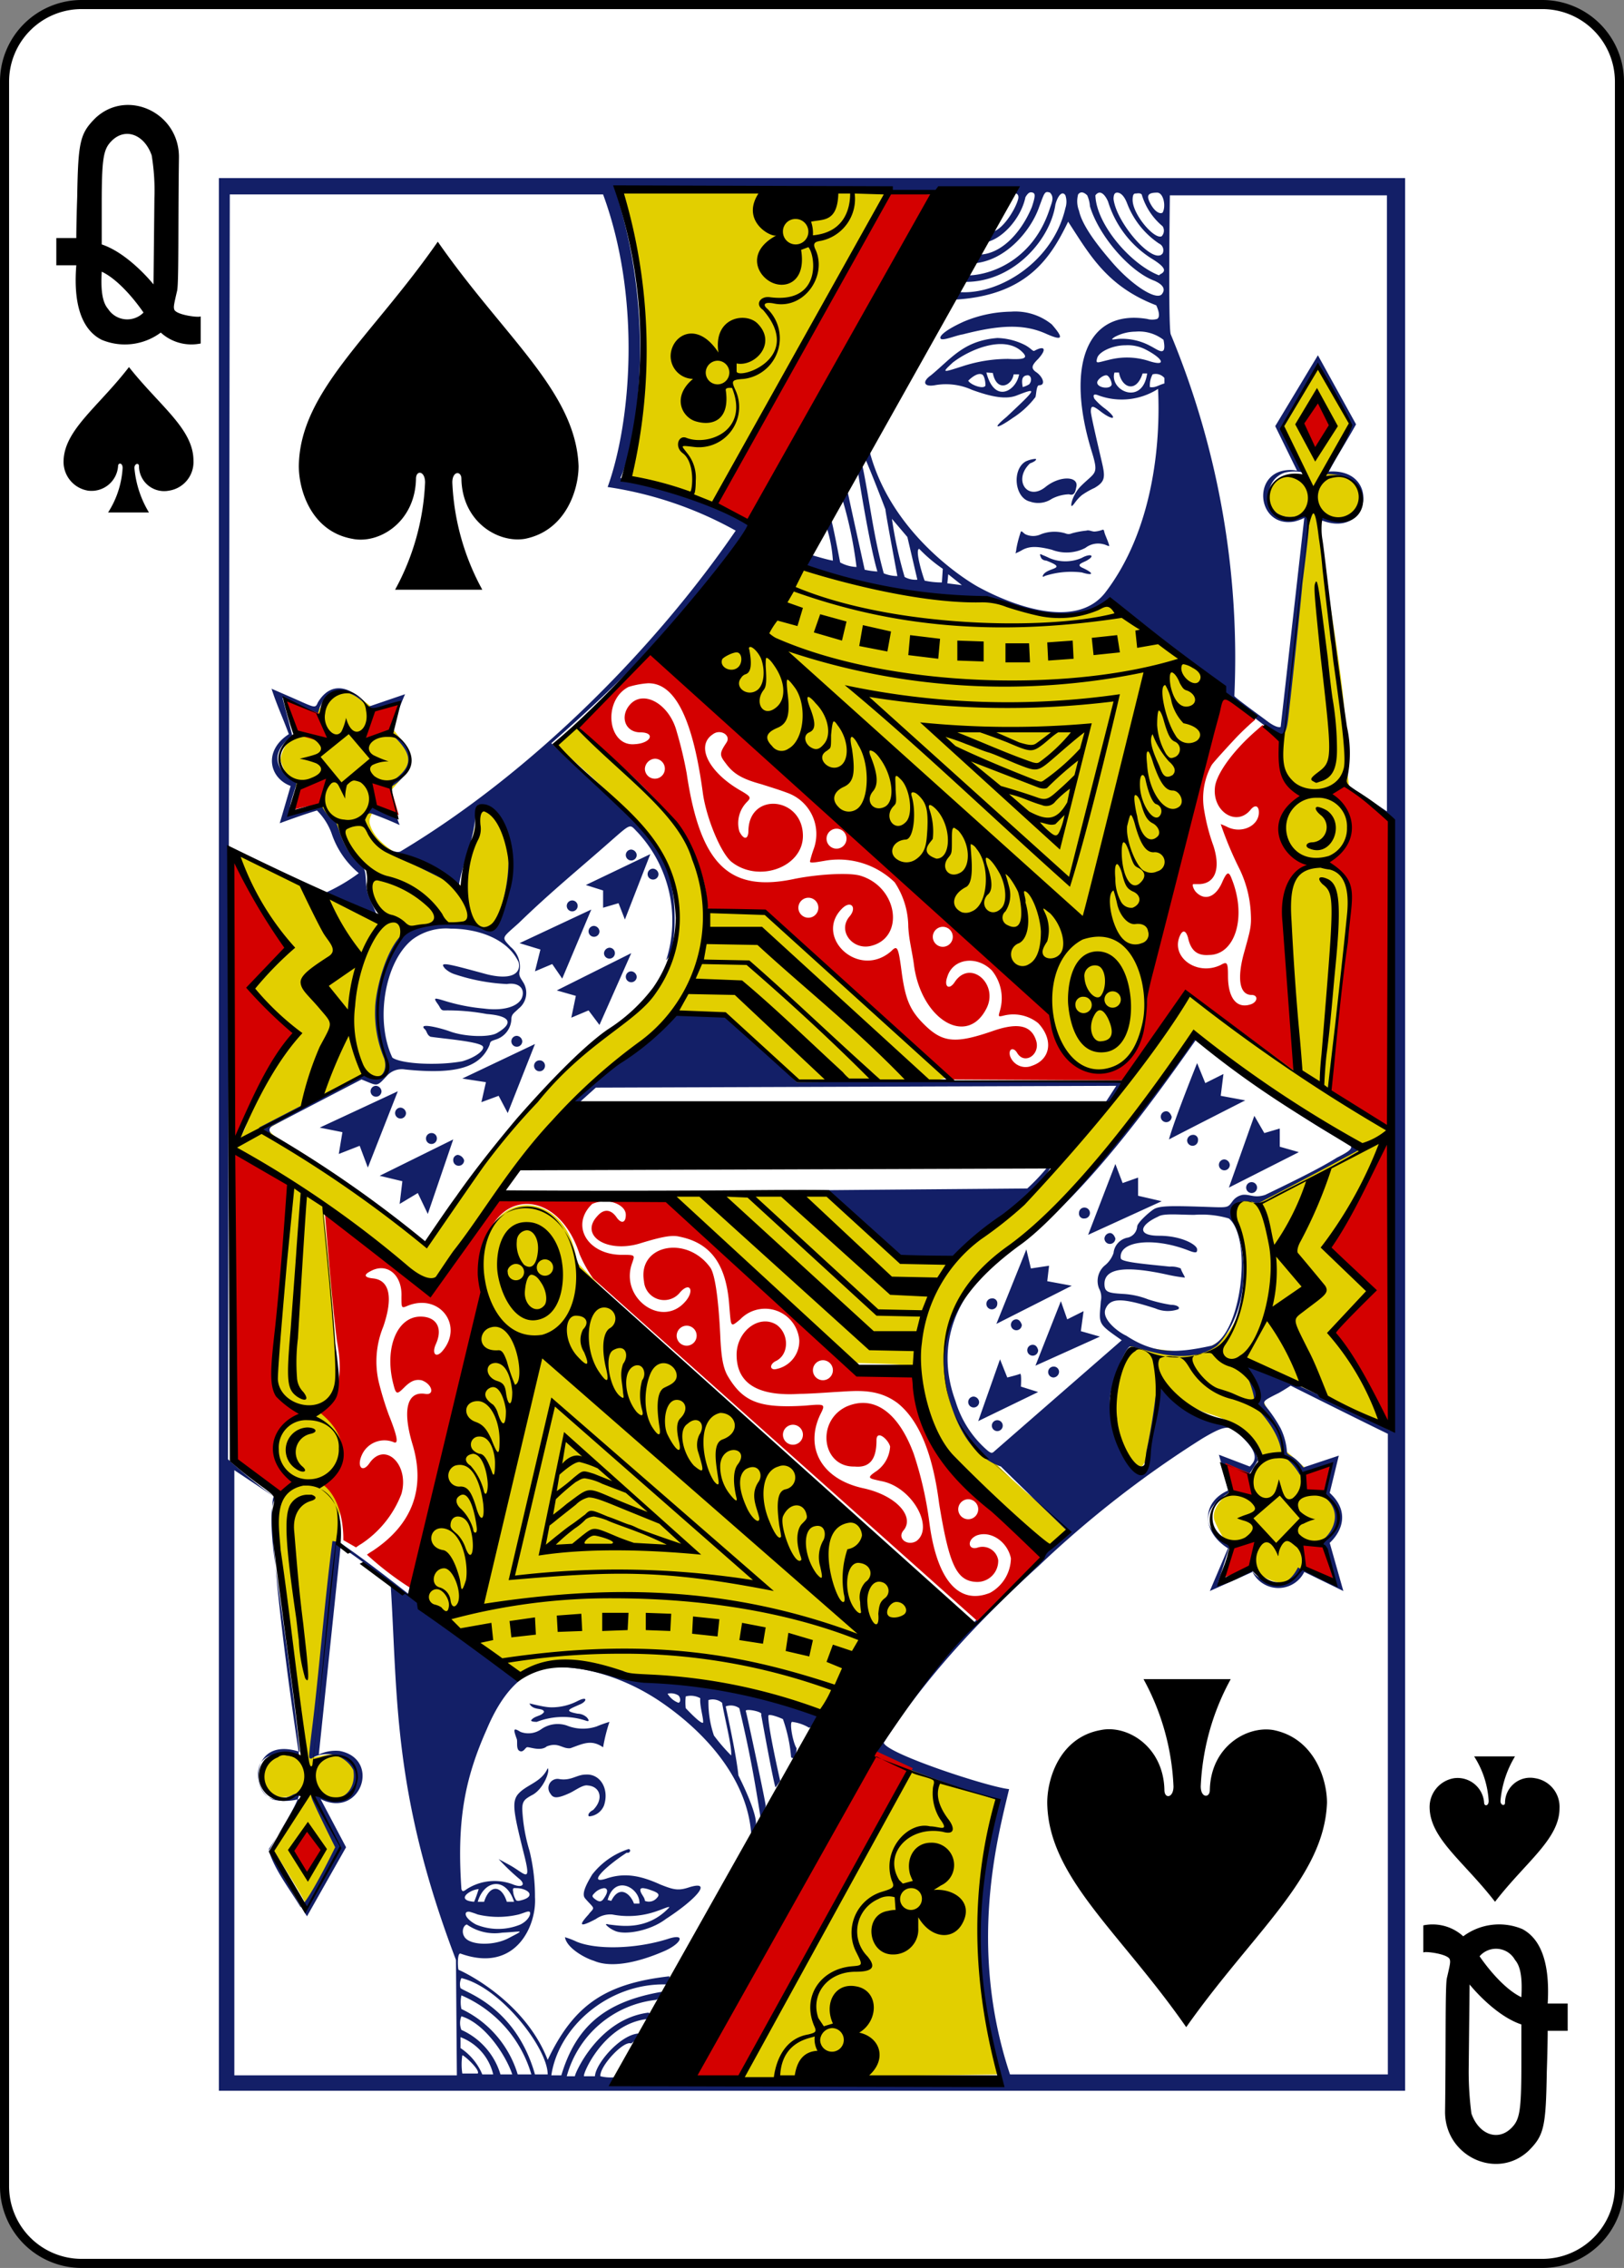 <svg xmlns="http://www.w3.org/2000/svg" viewBox="0 0 178.8 249.6"><rect x="0" y="0" width="178.8" height="249.6" fill="#808080" stroke="none"/><defs><style>.cls-1{fill:#fff;stroke:#000;stroke-width:1px;}.cls-2{fill:#e2cf00;}.cls-3{fill:#131f67;}.cls-4{fill:#d40000;}</style></defs><title>Qs</title><g id="Layer_2" data-name="Layer 2"><g id="svg11376"><g id="Qs"><path id="rect7399-8-3" class="cls-1" d="M9,.5H169.8A8.49,8.49,0,0,1,178.3,9V240.6a8.49,8.49,0,0,1-8.5,8.5H9a8.49,8.49,0,0,1-8.5-8.5V9A8.49,8.49,0,0,1,9,.5Z"/><path id="path7431-0-1" d="M14.2,40.4C10.8,44.8,7.1,47.3,7,50.7A3.21,3.21,0,0,0,9.7,54,2.93,2.93,0,0,0,13,51.3c0-.4.5-.4.5.2a10.15,10.15,0,0,1-1.6,4.9h4.5a11.33,11.33,0,0,1-1.6-4.9c0-.5.5-.6.5-.2A2.77,2.77,0,0,0,18.6,54a3.18,3.18,0,0,0,2.7-3.3C21.3,47.2,17.6,44.7,14.2,40.4Z"/><path id="path7435-3-6" d="M164.6,209.3c-3.4-4.4-7.1-6.9-7.2-10.3a3.21,3.21,0,0,1,2.7-3.3,2.93,2.93,0,0,1,3.3,2.7c0,.4.5.4.5-.2a10.15,10.15,0,0,0-1.6-4.9h4.5a11.33,11.33,0,0,0-1.6,4.9c0,.5.5.6.5.2a2.77,2.77,0,0,1,3.3-2.7,3.18,3.18,0,0,1,2.7,3.3c0,3.4-3.7,5.9-7.1,10.3Z"/><path id="path37-0-2-9" d="M8.4,29.2H6.2v-3H8.4s0-1.6.1-4.5c.1-6.1.3-7,2-8.7,3.5-3.3,9.3-.6,9.2,4.4-.1,7,0,13.7-.2,14.6-.4,1.7-.4,1.8-.3,2.1.3.6,2.9.9,2.9.7v3a5,5,0,0,1-4.4-1.2,6.62,6.62,0,0,1-6.5.8c-1.8-.9-3.2-3.2-2.8-8.2Zm7.4,5.2c-1.1-1.6-2.9-3.7-4.6-4.5-.1,1.8,0,3.3.7,4.1a2.51,2.51,0,0,0,3.9.4Zm.9-17.3c-.8-2.3-2.9-3.1-4.4-1.6-.9.9-1.1,1.8-1.1,6.9v4.5c3,1,5.7,4.4,5.7,4.4l.1-9.5a23.73,23.73,0,0,0-.3-4.7Z"/><path id="path37-0-5-5-3" d="M170.4,220.5h2.2v3h-2.2s0,1.6-.1,4.5c-.1,6.1-.3,7-2,8.7-3.5,3.3-9.3.6-9.2-4.4.1-7,0-13.7.2-14.6.4-1.7.4-1.8.3-2.1-.3-.6-2.9-.9-2.9-.7v-3a5,5,0,0,1,4.4,1.2,6.62,6.62,0,0,1,6.5-.8c1.7.9,3.1,3.1,2.8,8.2Zm-7.5-5.2c1.1,1.6,2.9,3.7,4.6,4.5.1-1.8,0-3.3-.7-4.1a2.39,2.39,0,0,0-3.9-.4Zm-.9,17.3c.8,2.3,2.9,3.1,4.4,1.6.9-.9,1.1-1.8,1.1-6.9v-4.5c-3-1-5.7-4.4-5.7-4.4l-.1,9.5a35.93,35.93,0,0,0,.3,4.7Z"/><path id="path4075-4-3-9" class="cls-2" d="M81.8,228.7l18.7-34.2a84.81,84.81,0,0,0,9.7,3.1c-5.1,13.2,0,30.7,0,30.7ZM30.6,170.4c-1.1-14.5.6-26.8,1.3-40.1,0-.2-6.1-4-6.1-4l14.4-8.1c1.4.7,2.3.6,2.6-.8-1.4-4.9-1.7-9.7,1.6-13.8,2.5-3,8.2-1.5,9.8-1.5,1.3,0,4.3-10.2-.8-13.2-1.1-.6-1.6,6-2.4,8.7-3.3-2-9.5-3.6-10.3-7-.4-1.9,5.6-5.6,4.4-7.7-1.7-3.1-6.2-7.8-8.1-6.5-1.8,1.6-6.1,5-6.1,7.3,1.3,4.1,4.8,4.4,6.6,8.3a50.58,50.58,0,0,0,3.8,4.4c-1.2,1.9.8,5.2.9,4.7L26.5,94.2s3.6,27.1-.2,31.1c-.4.4,3.4-1.1,3.4-.8,1.1,1.5,13.8,9.5,17.4,12.4,6.4-9,8.8-13,17.1-21,1.8-1.5,5.9-4.3,8.2-7.6a11.82,11.82,0,0,0,2.3-8c-.4-3-.7-5.1-2.6-7.5C67.8,87.3,61,82,61.1,81.9L63.4,80s8.4,7,11.9,12.1c2.4,3.4,1.3,7.4,3.4,8.1.5.2,3.9-.1,5,.1.1,0,24.7,17.4,20.2,18.4-6.2,1.4-16,.5-16,.5-7-6.9-10.4-9.1-14.6-7,0,0-10.6,9.3-16.7,16.6a151.06,151.06,0,0,0-9,12.8c-.4-.2-12.5-9.8-12-8.7,0,0,2.9,26.3,1.6,36-.9,8.2-2.1,17-2.6,24.5,1.7-.4,4.3-.9,4.7,1.8.4,3.6-4.2,2.8-4.3,2.4l2.6,5.5s-4,6.9-3.9,6.6-3.6-6.1-3.6-6.1,2.7-5,3.2-6c.3-.7-4.2,1.8-4.4-1.8-.2-3.8,4.7-2.9,4.4-2.4-.5-8-1.9-16.3-2.7-23Zm60.1,18c.1-.1-10.6-4.3-20.5-3.9-3.5-1.4-9.1-2.8-12.9-.2-4.2-2.9-7.9-6.1-11.6-9.2,1,0,5.5-25.9,7.5-34-1.1-10.9,9.3-10.9,10.3-2.2,11.3,11.7,25.1,23.8,39.4,35.7-2.4,4.7-10.6,8.3-12.2,13.8Zm24.7-77.1C102.5,98.1,75.6,74.6,75.6,74.6L88.2,62.3A74.54,74.54,0,0,0,109.3,66s8.4,3.8,12.9,0l11.6,9.2s-4.8,25.5-7.7,34.4c.1,3.5-1.3,7.8-4.7,8.4-2.9.5-5.2-3.7-6-6.7Zm26-30.5c1.3-8.3,1.6-14.3,2.6-24-5.8,1.7-5.7-6.1,0-4.1l-2.6-5.8,3.9-6.6,3.6,6.2L145.8,52c6.4.3,4.9,6.3-.7,4.9,1,9.3,3.3,18.6,3.2,27.7,2,14.7-2.4,35.1-1.7,35.6l6.3,4.3-1.1,31.9-9.9-4.4-2.9,2c.9,1.9,2.2,3.7,2.6,5.7,0,0,6.8,5.6,5.9,7.4.4.3-4.9,7.3-6.4,7.1-3-.3-6.4-4.2-7.4-6.9-.8-2.7,6.1-5.4,5.2-7.5-1.1-2.4-3.7-3.6-6.1-4.3a11.39,11.39,0,0,1-4.9-3.5s-1.3,10.2-2.5,9.4c-4.9-3.3-1.5-13.7-.6-13.4a33.92,33.92,0,0,0,4.6.7c8.9.9,8.3-10,6.5-15.3-.6-2.1,2-1.4,3.1-1.7,4.3-1.3,11-5.7,11-5.7a174.8,174.8,0,0,1-18.5-12.4,88.52,88.52,0,0,1-11.1,14.8c-4.4,4.4-5.1,5.9-12.5,11.6-.1.1-5.6,6.6-3,14.2,2.2,6.5,12.9,13.6,12.8,14l-2.1,2c.1.1-15.1-9.4-14.7-19.7,0-.4-6.9-.5-6.9-.5L74,131.5l16.9-.1,8.7,7.1,5.4.3c.4.3.6-1.4,5.3-5,9.1-6.8,20.4-24.4,20.4-24.4l12,8.4c-.5-12.5-2.6-26.1-1.3-37ZM97.8,20.9S85.4,44.3,78.6,55.3l-9.7-2.8c4-10.8.2-31.3-.8-31.8Z"/><path id="path4073-4-2-4" class="cls-3" d="M24.1,19.6V230.1H154.7V19.6Zm90.3,152.7a114.78,114.78,0,0,1,18-14c2.2-1.3,2.9-1.5,3.8-.7,1.4,1.3,2.3,2.4,1.8,3.3a2.74,2.74,0,0,1-.4.5l-3.4-1.3,1.1,3.9c-3.1,1.3-3,4.6-.1,6.4l-2,4.7,4.7-2.1a3.18,3.18,0,0,0,5.7,0l4.3,2.1-1.5-5.3c1.4-1.3,2.2-3.5,0-5.5l1-4.1-3.9,1.3c-1-1.3-1.5-1.2-1.8-1.6a7.11,7.11,0,0,0-.7-2.7,15.64,15.64,0,0,0-1.7-2.5c-.3-.5-.1-.6,1.5-1.4.7-.4,1.3-.8,1.3-.8s7.6,3.8,10.7,5.3v70.5H111.2c-4.7-14.1-1.3-26.3-.1-31.4-2.2-.2-13.5-3.9-13.8-5.1,4.5-7.1,10.6-13.6,17.1-19.5ZM33,192.8c-5.5-1.8-5.5,4.8-2.7,5.3a5.86,5.86,0,0,0,2.6-.1c.3.1-3.3,5.5-3.3,5.5s2.8,5.2,4.2,7.4l4.3-7.6L35.3,198c4.4,2.2,6.7-4.4,2.1-5.3a4.27,4.27,0,0,0-2.3.4l2.4-22.9c2,1.3,5.5,4,5.5,4,.8,12.6.2,23.1,7.2,41.5l.1,12.7H25.8V161.8l4.5,3c.1.4-.7.1-.3,4.8.4,4.2,1.7,11.4,3,23.2ZM119.7,21.5a3.5,3.5,0,0,1,.3,1.2c1,3.3,4.4,7.2,7.1,8.2.9.4,1.3.9.8,1.5-.7.7-3.5-1.2-5.6-3.7-1.9-2.2-3.2-4.1-3.5-5.5a2.86,2.86,0,0,1-.1-1.8c.3-.4.7-.2,1,.1Zm3.3-.3c.4,0,.8.4,1.1,1.2a9.33,9.33,0,0,0,3.5,4.4.81.81,0,0,1,.4,1.1c-.1.1-.2.2-.3.2-1.3.4-4.8-3.7-5.1-6.2,0-.6.2-.7.4-.7Zm4.4,0c.7,0,1,1.5.6,2.2-.3.2-.9-.1-1.4-1.1C126.2,21.5,126.4,21.2,127.4,21.2Zm-2.4.1c.2,0,.5-.1.7.1a7.19,7.19,0,0,0,2.3,3.5.9.9,0,0,1-.1,1.1c-.8.4-3.2-2.4-3.2-4,0-.5.1-.7.3-.7Zm-3,.9a11.35,11.35,0,0,0,4.7,6.2c1.3.8,1.8,1.3,1.2,1.7a1.24,1.24,0,0,0-.3.2c-3.1-1.2-6.9-5.6-7-8.8.6-.8,1.2.2,1.4.7ZM111.3,34.3a13.87,13.87,0,0,0-5.2,1.1c-2.2,1-2.8,1.7-2.5,1.9s1.7-.4,2.4-.5c3.9-1,6.6-1.2,9.1-.1,2,.9,2,.5.7-1a6.4,6.4,0,0,0-4.5-1.4ZM125,36.5a4.42,4.42,0,0,1,3.1.9c.4,2-.6,1.1-1.4.7a6.56,6.56,0,0,0-3.6-.8c-.8.1-.8.1-.4-.2a4.93,4.93,0,0,1,2.3-.6Zm-15.2.7c-3.7.3-5,2.2-7.3,4.1-1,.7-.8,1.3.4,1.1a6.91,6.91,0,0,1,4.1.5c2.2.8,3.8,1.1,5,.6,2.3-.9,2.1-.7-1.2,2.4-1.7,1.4-1,1.3.7.1a9.63,9.63,0,0,0,2.5-2.3c.1-.3.1-1.3.4-1.3.8,0,.4-1-.4-1.5-.5-.4-.4-.7.3-1.4,1-1.1.7-1.5-.4-.9-.2.1-.3-.2-1-.6a7.14,7.14,0,0,0-3.1-.8Zm2.6,1.4c.9.8.5,1-1.4.9a16.16,16.16,0,0,0-5,.8c-2.2.7-2.4.8-1.1-.4C106.7,38.5,110.4,36.9,112.4,38.6Zm11.5-.6a4.34,4.34,0,0,1,2.3.5c1.9,1,2.3,1.9.2,1.2a7.86,7.86,0,0,0-4.3-.1c-1.3.3-1.5.5-1.3-.2S122.5,38,123.9,38Zm-14.6,3c.4,2.2,2.1,1.5,2.3.2h.6c-.3,1.8-2.7,3.3-3.6-.2.2,0,1.1.1.7,0Zm13.4,0h.5c.3,1.7,1.9,2.3,2.6.1h.5c-.5,3.6-4.2,1.9-3.6-.1Zm-14.6.2c.3.1.4.9.4,1.2-.1.5-1.6,0-1.9-.5C106.9,41.6,107.6,41,108.1,41.2Zm20.1.4v.6c-.7.2-1,.5-1.6.4a2.54,2.54,0,0,1,.3-1.4,1.25,1.25,0,0,1,1.3.4Zm-14.9.7a2.6,2.6,0,0,1-.7.3c-.1-.6-.2-1.3.6-1.3C113.6,41.4,113.6,42,113.3,42.3Zm8.5-1c.3,0,.6.7.6,1-.1.6-1.6.4-1.6-.2,0-.3.6-.8,1-.8ZM107.9,64.7c-1.2-.6-10.1-6-12.3-15.6l-.5,1c1,2.3,2.4,6,2.4,6-.1-.3.4,2.5,1.3,7.3a4,4,0,0,1-1.5-.3c-1.2-4.4-1.5-7.8-2.4-12.1l-.4,1.2s1.2,7.7,2.1,10.7a8.79,8.79,0,0,1-1.4-.2c-.7-3.2-1.2-5.4-1.9-8.7l-.6.8a44.92,44.92,0,0,1,1.6,7.6,4.07,4.07,0,0,1-1.8-.5s-.9-4.7-1-4.7a2.8,2.8,0,0,0-.5.8,15,15,0,0,1,.7,3.7c-.6-.1-1.6-.4-2.3-.6a2,2,0,0,0-.8,1c.3,1.5,20.7,4.7,19.5,3.5,0,.1,9,4,14,.7,0,0,8.7,6.5,12.2,9.1a7.31,7.31,0,0,0,2.4,2.5l3.5,2.7c1,.8,1.4.2,1.6-1.3s1.4-12.7,1.6-15.1c1-8,1-7.9-.2-7.5-1.8.6-3.5-.2-3.5-2.1a2.54,2.54,0,0,1,1.8-2.6,4.89,4.89,0,0,1,1.3-.1,5.64,5.64,0,0,1,.7.1c.6,0-2.3-5.2-2.3-5.2s2.7-4.9,4-6.7l3.5,6.4-2.9,5.7c5.6-.4,5.1,6.7-.4,4.3v2c.1-.6,0-1.1.2-1.2,5.3,2,6.4-5.8.7-5.4.9-1.7,2-3.4,3-5.2l-4.2-7.6-4.7,7.8,2.4,4.9a3.79,3.79,0,0,0-1.5,0c-3.5.7-2.7,6.3,1.2,5.6a5.34,5.34,0,0,0,1.1-.4L141,80s-.3.2-1.3-.5c-1.2-.9-3.7-2.7-3.8-2.9a92.74,92.74,0,0,0-7-39.8c-.3-.7-.1-15.3-.1-15.3h23.9V89.3c-1.2-.8-2.7-1.8-4-2.7a1.23,1.23,0,0,1-.5-1.3c-.4.9-.2,1.3-.2,1.3l5.2,4.2-.2,66.6s-8.5-4.4-13.7-6.5c-2.3-1-2.5-.7-2.5-.7s1.7,3.7,1.2,4.4c1.1,1.1,3,3.3,3.1,5.5a7,7,0,0,1,2,2.2l3.1-1.1-.7,3.3c3.3,2.3.1,5.5-.5,5.2a33.67,33.67,0,0,1,1.8,4.6,32.55,32.55,0,0,1-3.9-1.8c-1.9,3.8-5.2.6-5.2.1l-3.6,1.6,1.3-4.1c-2.3-1.4-3.9-3.5-.1-5.8l-.9-3.2,3.1,1.2s.6-.9,1-1.6c-1.2-5-8.7-4.1-11.1-8.6a71.91,71.91,0,0,1-1.2,7.7c-.2,5.4-4-.1-4-5.8,0-1.3,1.6-5.6,2.2-5.8s6,2.5,9.6-.1c1.7-1.7,4.5-6.6,1.8-14.2-.9-1.8,1.7-2,2.6-1.4,0,0,7.9-4.1,11.5-6.1-6-3.3-18.4-12.1-18.4-12.5-1.7,2.6-3.6,4.9-6.2,8.6-4.3,5.1-7.7,10-13.2,14.1-7.7,5.6-9.5,11.3-7.4,18,.9,2.9,2.6,5.8,5.5,6.8,1.5,1.5,7.3,7.1,7.3,7.1-9.8,9-16.5,16.3-21.3,24.5,4,2.1,13.6,5.1,13.6,5.1-3.6,11.9-1.9,21.4.4,30.9,0,0-27.9,0-42.4-.4a4.73,4.73,0,0,1-1.7-.1c-.1-1.1,2.6-4,3.4-3.6.4-.4,1.2-.6,1.1-1.1-2-.2-5,3.2-5.1,4.7H64.3c-.2-.2,2.2-5.8,7-6.3-.1.2.6-.4.1-.7-5.6.7-8.2,6.9-8.1,7h-.9a11.5,11.5,0,0,1,9.8-8.4s.9-.3.7-.9c-6.4,1.1-9.5,3.9-11.1,9.2H60.7c.8-5.4,6.4-10.2,12.7-10,.2-.1.4-.3.3-.9-7,.8-10.5,3.1-13.4,9.2-2.6-6.7-9.7-9.9-9.8-9.9s-.2-1.9.2-1.8c6.1,2.2,8.4-3.1,8.2-6.2a21,21,0,0,0-.6-5.1,18.83,18.83,0,0,1-.8-4.6c0-.9.3-1.1,1-1.5,1.3-.6,2.1-2.7,1.8-3-.7,1.6-2.4,1.8-3.3,2.9-.7.9-.4,2.2.8,7,.7,2.9-.1,1.6-1.8.7l-1.1-.6a23.91,23.91,0,0,0,2.3,2.2c.7.6.3,1-.7.6a5.67,5.67,0,0,0-5.1.5c-.4.3-.5.3-.6,0-.5-7.4.3-12,2.8-17.6,1.6-3.8,3.9-6.6,7.1-6.8s7.7.9,11.9,3.7c4.9,3.3,9.6,8.4,10.1,14.5,0,.1.4-.5.5-.8.2-.7-.6-2.9-1.9-5.5-.2-1.9-.9-5.3-1.4-7.6a1.6,1.6,0,0,1,1.5.2c.9,3.8,1.5,6.7,2.3,11.8,0,.5.6-.7.6-1.1-.1-.8-2.2-10.7-2.2-10.4,0-.3,2,.1,1.7.4,0,0,1.5,8.3,1.6,8l.5-.7s-1.4-6.1-1.3-7.2c.1-.2,1.2.2,1.6.4a16.72,16.72,0,0,1,.9,4.2c.5.4.6-.7.6-1-.4-.6-.8-2.8-.5-2.9a4.76,4.76,0,0,1,1.8.6c.3.3,1.4-1.3,1.1-1.6a61.8,61.8,0,0,0-19.4-3.8,10,10,0,0,1-3.9-.9c-5.2-1.9-9.5,0-10.1.6-6.3-4.4-13.4-10.6-19.1-14.5a2.65,2.65,0,0,0-1-.3c-.9,6.9-1.5,14.8-2.3,21.1-.3,2.5-.3,2.7-.2,2.8s.3,0,.4-.1a3.31,3.31,0,0,1,4.4,1.4c.4,2.4-1.6,4-3.9,2.8-.8-.4-.9-.3-.6.5.6,1.4,2.5,5.2,2.5,5.2s-2.5,5.2-3.8,6.6c-1.2-2-2.8-4-3.5-6.2,1-1.9,2.8-4.4,3.4-6.3-.1-.1-.6,0-.9.2-3.2,1.5-3.7-1.4-3.7-2.4.1-2.1,1.9-2.6,4.6-1.6-2.9-19.1-3.5-30-2.7-28.8a54.4,54.4,0,0,1-5.2-4.2l.2-139.2H66.4c4.2,11.4,3.1,25,.5,32.2A41.38,41.38,0,0,1,81,58.4C72.3,71.1,58.8,84.9,44.1,93.7c-.8.4-3.6-1.3-3.9-3-.1-.4.1-1.2.6-1.2,1.1.4,2.1.8,3.2,1.3,0,0-1.5-3.7-.8-4.3a5.31,5.31,0,0,0,1.1-.9,3,3,0,0,0-.1-4.1,5.08,5.08,0,0,0-1.2-.9s1-2.9,1.6-4.2l-4.1,1.4c-1.3-1.8-3.8-3.3-5.5-.5-.3.7-.3.6-2.8-.5l-2.3-1c.5,1.6,1.2,3.1,1.9,5-2.8,1.8-2.2,4.8.2,5.7l-1.2,4.1s2.7-1,4.1-1.4a6.88,6.88,0,0,1,1.6,2.5,9.68,9.68,0,0,0,3,4.4,19.79,19.79,0,0,1-4,2.3l6,2.4c-.4-1.3-1.2-2.2-1.2-3.8-.1-1.4-.1-1.4-1-2.3-1.6-1.4-1.8-3.1-2.3-4.2a4.31,4.31,0,0,1-1.6-1.9c-.4-.8-3,1.1-3.4.7s.8-3.1.7-3.4c-1-.1-4-2.4-.5-4.9l-1.1-4.2S33.8,78,35,78.6c.9-4.2,4.9-2.2,5.6-.4,0,0,3.2-1.1,3-.2s-.6,2.7-.6,2.7c2.9,2.6,2.3,3.8-.1,5.5a19.27,19.27,0,0,0,.5,3.5,25.06,25.06,0,0,0-2.7-1c-.4.4-.9,1.2-.8,1.6.7,3.2,4.7,4.1,10.6,7.4.2-2.1,1.6-5,1.8-7.5.1-1.8.2-1.9,1.4-1.3,3.4,2.4,2.3,9.2,1.1,11.9-.7,1.6-.8,1.5-2.3,1.1a13.9,13.9,0,0,0-7.3.3c-2.6,1.1-3.9,7-3.9,8.8a12.88,12.88,0,0,0,1,5.5c.4,1.3-.3,2.4-1.5,2l-.9-.3-11.4,5.9,2.1,1.3s-1.6-.9-.6-1.5l9.8-5.1c1.8.7,1.6.9,2.8-.4a2.2,2.2,0,0,1,2-.7c5.8.6,8.3-.3,9.3-2.7.1-.4.1-.4.7-.6a2.44,2.44,0,0,0,1.7-2.2c0-.6.3-.7.8-1.2a2.19,2.19,0,0,0,.5-2.9c-.3-.5-.5-.7-.4-1.2a2.85,2.85,0,0,0-1-2.7c-1-1.1-1-.9.9-2.6,3.5-3.4,6.7-6,10.1-9,2.4-2.1,2.1-1.9,3-1a14.28,14.28,0,0,1,3.2,13.9c-.1.2-.1.2.1,0,1-1.1,1-6.6.2-9-1-3-2-4.5-5.3-7.5-2.1-1.9-7.7-7.2-7.7-7.2,8.1-7.1,16.9-15.9,21.8-24-2.5-2.7-14.2-5.2-14.2-5.2,1.5-3,4.3-16.7-.6-31.8,14.5.7,29.1-.4,43.6.6a1,1,0,0,1,.3-.1c.4-.1.6.2.5.6-.3,1.2-2,3.9-3.2,3.6-.5-.2-.4.8-.6,1.2,1.9-.2,4.1-2.6,4.6-5,.3-.5.5-.6.8-.5s.3.4-.1,1.6c-1.2,2.9-3.6,5.5-6.3,5.2l-.4,1c3.7-.1,6.6-3.6,7.5-6.2.6-1.6.6-1.8,1.2-1.6.5.5.2,1.1,0,1.7-1.9,6-7,7.6-9.6,7.4-.3,0-.4.3-.3.7,5.5.4,9.9-4.4,10.5-8.5.3-1.1.8-1.5,1.1-1a2.23,2.23,0,0,1,0,1.4c-1.5,6.5-8.4,10.1-12.6,9.1-.2-.2-.5.7-.1,1,8.5-.3,11.1-4.7,13-8.6,2.3,3.5,4.2,7.1,9.7,9.2,0,0,.6,1.2.1,1.5a2,2,0,0,1-1.1,0c-6.7-1.1-9,5.2-6.1,14.6.8,2.6.4,2.2-1.2,3.8-.8.8-1.2,2.1-1,2.2.3-.2.4-.6,1.1-1.2a8.7,8.7,0,0,1,1.4-.8c1.2-.7,1.2-1.2.8-2.9-.3-1.3-1.2-5.1-1.2-5.5,0-.7.2-.7,1.1,0,1.3,1,2,.9.5-.3a6.93,6.93,0,0,1-1.2-1.1c-.2-.4-.1-.6.4-.4a7.42,7.42,0,0,0,6.6-.7c.3,6.2-.6,15.6-5.8,22.4-3.4,4.4-11,1-13.8-.5ZM114,50.5a3,3,0,0,0-1.1.3c-1.5.9-1.2,4,.5,4.4a2.7,2.7,0,0,0,2.4-.3,4.41,4.41,0,0,1,1.9-.5c.6.2.7-.3.8-.8.3-1.2-1.8-1.3-3.4,0-2,1.6-3.6-.8-1.7-2.6.8-.3.7-.5.6-.5ZM98.2,57.1l1.7,2,1.1,4.7a2.52,2.52,0,0,1-1.4-.3A45.56,45.56,0,0,1,98.2,57.1Zm23.2,1.2h0a3,3,0,0,1-.9.2c-.3,0-.6-.2-.9-.1a9.11,9.11,0,0,0-1.6.3.85.85,0,0,1-.7,0,4.14,4.14,0,0,0-2.7.1,2,2,0,0,1-1.7,0c-.2-.1-.4-.4-.5-.3a12.38,12.38,0,0,0-.5,1.9,2,2,0,0,1-.1.5,5.44,5.44,0,0,0,.8-.4c.8-.4,1.6-.4,3.2,0a4.5,4.5,0,0,0,3.7-.2,2.28,2.28,0,0,1,2-.4c.1,0,.5.2.6.2s-.2-.7-.4-1.2-.1-.6-.3-.6Zm-20.2,2.1a16.58,16.58,0,0,0,2.6,2.2l-.1,1.5a8.44,8.44,0,0,1-1.9-.2c-.2-.5-1.1-3.4-.6-3.5Zm13.5,1.1a.76.76,0,0,0,.5.2c2.6,1-.1.7-.4,1.7,0,.1.1.1.2,0a9.43,9.43,0,0,1,4.1-.4c1.3.4,1.4.1.1-.5-.9-.4.2-.6.6-.9.8-.5.2-.7-.7-.2a4.5,4.5,0,0,1-3.6,0c-.4-.2-.7-.3-.9-.4s0,.4.1.5Zm-10.3,1.7,1.5,1.2-1.6-.2ZM69.5,93.5a.6.6,0,1,0,.6.6A.65.65,0,0,0,69.5,93.5Zm2.1.5-7.1,3.4,1.9.6v1.9l1.7-.5.7,1.8Zm.3,1.6a.6.6,0,1,0,.6.6A.65.65,0,0,0,71.9,95.6ZM63,99.1a.6.6,0,0,0,0,1.2.6.6,0,0,0,0-1.2Zm2.1,1-7.9,3.7,2.3.7-.6,2.4,1.9-.8,1.1,1.6Zm.3,1.8a.6.6,0,1,0,.6.6A.65.65,0,0,0,65.4,101.9Zm-15.8.3c3,0,6.3,1.1,7.5,3.7.3,1.3-.9,2-3.6,1.3-4.4-1.2-5.2-1.4-4.5-.6a2.82,2.82,0,0,0,1,.6,21.38,21.38,0,0,0,5.8,1.1c1.2-.2,2,.4,1.7,1.4s-1.9,1.6-4.2,1.3a21,21,0,0,1-4.5-.9c-1-.3-1.1-.3-.6.4.3.4.3.7.7.7a23.52,23.52,0,0,1,4.7.4c2.6.2,3,1,1.1,2.1-.9.5-3.6.4-5.2-.2-1.1-.4-3.6-1-2.7-.2.2.2.2.6.6.8,1.3.2,5.1.5,5.7,1,.4.3-.5,1.2-2.2,1.7-2.7.5-6.7.3-7.7-.4-1.9-4-.9-10.5,2.2-13a6.2,6.2,0,0,1,4.2-1.2Zm17.5,2.1a.65.65,0,0,0-.6.6.6.6,0,1,0,.6-.6Zm2.4.6L61.3,109l2.1.6-.5,2.4,1.9-.8,1.2,1.6Zm0,2a.6.6,0,1,0,.6.6A.65.65,0,0,0,69.5,106.9Zm4.8,4.8c-3.6,3.5-7.7,6.3-11.5,9.8h.8l2-1.8,57.3-.2-1.3,2,.6.2a17.49,17.49,0,0,0,1.6-2.7c-12.6,0-22.3,0-36.1.1-2.5-2.5-5.2-4.8-7.8-7.2ZM56.9,114a.6.6,0,1,0,.6.6A.65.65,0,0,0,56.9,114Zm74.8.4c5,3.7,10.8,8.2,15.7,10.9,1.9.8,1.8,1.1-.2,2.1-1.9,1.2-5.2,2.8-7.9,4.1-1.2.4-1.7-.1-2.5,0a1.77,1.77,0,0,0-1.1.7c-.6.8-.4.7-3.6.6s-4.5-.1-5.1.3-1.8,1.5-1.8,1.9a1.36,1.36,0,0,1-1,1.2,1.91,1.91,0,0,0-1.6,1.7,3,3,0,0,1-1,1.4,2.25,2.25,0,0,0-.6,2.5,2,2,0,0,1,.2,1.4c-.2,2.6-.4,2.4,2.3,4.3l-14,12.2c-.3.3-.4.2-.7,0a11.54,11.54,0,0,1-3.6-5.5c-2.4-6.5.5-11.9,4.4-15.2,1.3-1.1,3.1-2.5,3.6-2.8,7.2-6,13.5-14.7,18.5-21.8Zm-72.8.5-8,3.8,2.6.4-.5,2.2,1.9-.7,1,1.9Zm.5,1.8a.6.6,0,1,0,.6.6A.58.58,0,0,0,59.4,116.7Zm73.3,2.5-.9-2.2s-2.5,6.2-3.1,8.4c2.1-1.1,8.4-4.3,8.4-4.3l-2.7-.5.3-2.4Zm-91.3.3a.6.6,0,1,0,.6.6A.65.65,0,0,0,41.4,119.5Zm2.4.6-8.6,4,2.5.5-.4,2.4,2.3-.9.9,2.4Zm.3,1.8a.6.6,0,1,0,.6.6A.65.65,0,0,0,44.1,121.9Zm84.3.4a.6.6,0,1,0,.6.6C128.9,122.6,128.7,122.3,128.4,122.3Zm9.7.5-2.8,7.9,7.7-3.9-2.1-.6v-2l-1.7.5Zm-90.6,1.9a.6.6,0,1,0,.6.6A.58.58,0,0,0,47.5,124.7Zm83.8.2a.65.65,0,0,0-.6.6.6.6,0,0,0,1.2,0A.53.53,0,0,0,131.3,124.9Zm-81.4.5-8.1,4,2.5.6-.3,2.5,2-1.2,1.1,2.3Zm.5,1.7a.56.56,0,0,0-.5.6.6.6,0,0,0,1.2,0A.86.86,0,0,0,50.4,127.1Zm84.4.5a.6.6,0,1,0,.6.6A.65.65,0,0,0,134.8,127.6Zm-11.2,2.6-.8-2.1-3,7.8,8.1-3.7-2.6-.6v-2Zm-8.2-1.7c-.1,0-.2,0-.2.1a22.33,22.33,0,0,1-2.1,2.2l-23.8.2,2,.5c3.1,2.5,8,7,8,7l5.9-.2c3.3-3.2,8.2-5.7,10.4-9.7a.35.35,0,0,0-.2-.1Zm22.4,1.6a.6.6,0,0,0,0,1.2.6.6,0,0,0,0-1.2Zm-18.4,2.8a.58.58,0,0,0-.6.6.53.53,0,0,0,.6.6.6.6,0,0,0,0-1.2Zm12.1.8a10.61,10.61,0,0,1,3.8.4c2.6,2.2,1.4,12.7-1.9,14-3.7.8-6.2,1-9.4-1.1-.9-.4-2.7-1.8-2.3-2.9.5-1.3,1.8-1.3,5.5-.1a3.5,3.5,0,0,0,2.5.1c.3-.2-.1-.5-.8-.5a16.37,16.37,0,0,1-2.5-.6,8.82,8.82,0,0,0-2.8-.6c-1.6-.1-2-.2-2-1.1,0-1.8,2.5-2,7-1a16.76,16.76,0,0,0,1.8.3c.2.1-.3-.6-.4-1a2.53,2.53,0,0,0-1.2-.2c-2.9-.3-5.3-.5-5.4-.9-.3-1.9,3.5-2.4,7.4-.9,1,.4,1,.2,1-.1,0-.5-1.7-1.5-4.2-1.5s-2.1-1.2-.1-2.1c.6-.4,2.3-.2,4-.2Zm-9.3,2a.65.65,0,0,0-.6.6.6.6,0,1,0,1.2,0C122.7,136,122.5,135.7,122.2,135.7Zm-8.7,3.9-.5-2.1-3.3,8.2,8.3-4.2-2.7-.5.2-1.7Zm-4.3,3.3a.6.6,0,1,0,.6.6A.53.53,0,0,0,109.2,142.9Zm8.3,2.3-.7-2-2.8,7.1,7.1-3.2-2.1-.6.3-2.2Zm-5.6,0a.6.6,0,1,0,.6.6C112.4,145.5,112.2,145.2,111.9,145.2Zm1.8,2.8a.6.6,0,1,0,.6.6Q114.15,148,113.7,148Zm-3.6,1.6-2.4,6.8,6.6-3.2-1.9-.6s.1-1.5-.1-1.4-1.4.4-1.4.4Zm5.9.8a.6.6,0,0,0,0,1.2.65.65,0,0,0,.6-.6A.58.58,0,0,0,116,150.4Zm-8.8,3.3a.6.6,0,1,0,.6.6A.65.65,0,0,0,107.2,153.7Zm2.6,2.6a.6.6,0,1,0,0,1.2.6.6,0,1,0,0-1.2ZM74.7,187.4a2.34,2.34,0,0,1-1.2-1,1.55,1.55,0,0,1,1.2.2C74.9,186.8,75,187.3,74.7,187.4Zm2.4-.5c-.1.8.4,2.3.3,2.7-.3.1-1.6-1.3-1.9-1.6a5.48,5.48,0,0,1,0-1.3,2.13,2.13,0,0,1,1.6.2Zm2.4.5c.3,1.8,1.1,4.8,1,5.8a20.54,20.54,0,0,1-1.9-2.2,11.42,11.42,0,0,1-.6-3.9A1.63,1.63,0,0,1,79.5,187.4Zm-15.9-.2a6.2,6.2,0,0,1-2.9.7c-.9,0-2.5-.5-2.4-.4.4.8,1.5.4,1.6.9-.3.5-1,.4-1.4.9-.1.1.1.2.6.2a8,8,0,0,1,5.5-.1c.4.1.1-.3,0-.4a1.53,1.53,0,0,0-1-.4c-1.6-.3-.9-.5.2-1,.8-.3,1-1-.2-.4Zm3.5,2.3a13,13,0,0,0-1.4.5,4.72,4.72,0,0,1-3.3-.1,3.16,3.16,0,0,0-2.8.4,2.44,2.44,0,0,1-2.3.3c-.8-.5-.8-.3-.4.8.1.3-.1,1.1.3,1.3s.6-.3.8-.4,1.5.5,2.2-.1c1.3-.5,1.7.3,2.6.2,1.4-.5,2.3-1,3.6-.1a19,19,0,0,1,.7-2.8Zm-2.6,5.8c-1,0-1.6.7-2.9.5a1,1,0,0,0-1,1.6c.3.5.7.6,2.2-.1.6-.3,1.4-.9,1.9-.8,1.4.1,1.8,1.5.6,2.7-.6.3-.6.7-.4.7a1.93,1.93,0,0,0,1.6-1.2c.6-1.8-.4-3.5-2-3.4Zm4.7,8.2a8.33,8.33,0,0,0-4,2.8c-.6,1-1.2,2.1-.8,2.6s.9.9.9,1.1-.3.4-.5.7c-1.2,1.3-.9,1.4.8.5a2.75,2.75,0,0,1,1.8-.5,9.35,9.35,0,0,0,5-.4c.6-.2,1.2-.5,1.3-.4-2.5,2.7-5.6,2-6.7,1.9-.2-.1-.3,0-.3,0s.3.4,1,.7c1.1.5,3.9,0,5.6-1.3,3.4-2.2,5.2-4.3,2.6-3.5-1.2.4-1.7.3-3.2-.3-2.2-1-3.9-1.3-5.8-.7-2.3.8-.5-1.1,2.1-2.8.4.1.5-.4.2-.4Zm-12.6,5.8h-.8c-.6-1.9-1.9-1.9-2.5,0h-.7c.7-2.4,3.1-2.8,4,0Zm13.8.2h-.6c-.4-1.1-1.6-2.1-2.5-.3l-.4-.1c.8-2.9,3.6-1.3,3.5.4Zm-3.9-1.7c.4,0,.5.4,0,1.1-.3.5-.6.4-1,.1s-.3-.4,0-.7A1.75,1.75,0,0,1,66.5,207.8Zm4.3,0a3.09,3.09,0,0,1,.8.2c.9.3,1.1.5.7.9a1.15,1.15,0,0,1-1.3.3c0-.4-.5-.8-.5-1.2C70.5,207.8,70.7,207.8,70.8,207.8Zm-13.9,0c.6,0,1.4.3,1.4.7s-.7.6-1.2.7c-.3,0-.3-.1-.4-.3a1.85,1.85,0,0,1-.2-.7c-.1-.5.1-.4.4-.4Zm-4.2.1a13,13,0,0,1-.5,1.4c-1.3-.1-1.2-.6-.6-1A2.46,2.46,0,0,1,52.7,207.9Zm-1,2.5a9.2,9.2,0,0,1,.9.3,9.73,9.73,0,0,0,4.5,0c.7-.2,1-.4,1.2-.3s0,.9-1,1.4a6.39,6.39,0,0,1-4.9,0c-1.3-.7-1.4-1.5-.7-1.4Zm-.3,1.4a5.32,5.32,0,0,0,3.9.9c2.2-.1,2.6-.4.7.6-1.7.9-4.4.8-4.9-.2C50.8,212.6,51,211.9,51.4,211.8Zm10.8,1.4h0c.2,1.2,2.2,2.3,3.2,2.6,2.1.9,5.3,0,7.8-1.1,1.8-.8,2.4-2,.3-1.3-3.5,1.1-7.8,1.2-10,.3a8.73,8.73,0,0,0-1.3-.5Zm-11.4,4.5c4.3,1,9.5,7.7,9.5,10.6H58.9c-2.1-7.4-7.6-9-8.2-9.5a1.5,1.5,0,0,1,.1-1.1Zm0,1.9a13.61,13.61,0,0,1,7.7,8.7H57a11.69,11.69,0,0,0-6.2-7.2,3.56,3.56,0,0,1,0-1.5Zm0,2.3c2.6.8,4.9,4.3,5.6,6.4H55.1a7.83,7.83,0,0,0-4.3-4.9,2,2,0,0,1,0-1.5Zm-.1,2.3a5.81,5.81,0,0,1,3.6,4.1H53.1a6.47,6.47,0,0,0-2.4-2.9Zm.2,2c.1-.1,2,1.6,1.7,2H50.9a6.56,6.56,0,0,1,0-2Z"/><path id="path4071-9-6-8" class="cls-4" d="M97.9,21.3c-3.1,6.1-19.2,33.5-19.4,34.4l4.1,1.8,20-36.1S98.5,21.3,97.9,21.3Zm47.2,22.9-1.7,2.5,1.4,2.8,1.7-2.7ZM71.7,71.6s-5.8,5.7-8,8.4c4.8,4.8,14.1,10.9,14.2,20.3h6.4l20.6,18.5,19,.1c.4-.1,7-9.6,7-9.6l11.8,8.7s-.6-9.3-1-15c-.1-3.8-.3-6.2,2.5-7.9-3.8-1.8-3.6-5.2-.8-7.7-.9-1.3-2.3-1.5-2.5-6.1a9.68,9.68,0,0,0-1.9-1.5l-.8.7c-2.5,2.2-4.1,4.5-4.4,5.9-.5,2.8,2.3,4.7,3.9,2.7.5-.6.9-.4.9.3,0,1.5-1.9,2.4-3.5,1.6a6,6,0,0,0-.7-.3,39.6,39.6,0,0,0,2.1,5,12.55,12.55,0,0,1,1.2,4.6c.1,1.7,0,1.9-.8,4.8-.7,2.7-.4,4.4.9,4.4.7,0,.7.7,0,1-1.6.6-2.6-.6-2.6-3.1,0-1.5-.1-1.6-.8-1.2-2.7,1.3-5.7-1-4.4-3.4.3-.5.6-.3.8.4.3,1.4,1,2,2.3,1.9,2.9,0,4.2-4.2,2.5-8.4-.3-.8-.5-.8-1,.3-.7,1.7-1.9,2.2-2.9,1.2-.3-.3-.5-.9-.3-.9h.7c1.7-.1,2.3-1.7,1.5-4.2a21.54,21.54,0,0,1-1-3.8,7.62,7.62,0,0,1,.8-5.1c.2-.3,1.2-1.4,2.4-2.7s2.4-2.3,2.4-2.3c-1.2-1-2.3-1.8-3.7-2.9,0,0-8.8,24.2-8.2,33.6-1.1,12.4-10.2,9-10.9.4Zm-.4,3.6c3-.1,5,3.9,6.1,12.2.4,2.7,2,6.6,3.2,7.5,3,2.3,7.8.5,7.8-2.9,0-4.3-5.9-4.9-6-.6,0,1-.5,1.1-1,.1a3.32,3.32,0,0,1,.8-3.2c.5-.5.5-.6-.5-1.2-3.6-2-5.2-5-3.2-6.3.8-.6,2,.1,1.5.9-.8,1.2-.8,1.4-.1,2.3.8,1.1,1.7,1.7,3.9,2.3,1.9.6,2.2.7,3,1a4.81,4.81,0,0,1,2.8,6.1,12.76,12.76,0,0,0-.4,1.3c-.1.3.1.3,1.8,0a8.85,8.85,0,0,1,7.5,2.4A8.9,8.9,0,0,1,100,102a14.93,14.93,0,0,0,.2,1.7c.1.6.3,1.6.4,2.3.7,6.1,5.8,9.3,8,5,1.4-2.7-1.8-5.5-3.5-2.9-.6.9-1.2.5-.8-.6.6-2,3.2-2.4,4.9-.7a4.84,4.84,0,0,1,.9,4.4c-.2.7-.2.7.3.6a4.37,4.37,0,0,1,3.9.8c1.7,1.8,1.4,4-.7,4.7a1.81,1.81,0,0,1-2.4-1.1c-.2-.8.4-1,.8-.3.8,1.3,2.5.2,2.1-1.3-.5-1.7-1.9-2.1-4.6-1.2-4.3,1.5-5.7,1.4-7.8-.7-1.5-1.5-2-2.7-2.4-5.5-.4-3.1-.5-3.2-1.2-2.5-3.6,3.1-8.5-1.6-5.4-4.7,1-1,1.7-.1.8.9-1.3,1.6.4,3.7,2.4,3.2,3.7-.9,3-6.4-1.1-7.7-1.2-.4-4.6-.2-7.2.3-7.3,1.6-10.5-1.5-12-11.6a43.89,43.89,0,0,0-1.1-4.6c-.8-3-3.6-4.6-5.1-3-1.2,1.3-.6,3.1,1.1,3.1s1.2,1.2-.6,1.3c-3,.3-3.6-4.8-.7-6.3a9.54,9.54,0,0,1,2.1-.4ZM31.5,77.1l1,3.7,3.8,1.1-1.2-3.4Zm9.7,1.1-1,3.3,2.8-1,1-3.1Zm30.9,5.3A1.1,1.1,0,1,1,71,84.6,1.18,1.18,0,0,1,72.1,83.5ZM36.2,85.4l-3.3,1.1-.6,2.6,3-.7ZM43,86.6l-2.3-.7.6,2.7,2.6,1.1Zm105.1-.5-1.6,1.2c4.5,4-.4,7.8-.5,7.5,3.3,2.2,2.7,5.6,2.3,8.8-.8,5.6-1.1,10.9-1.9,16.7a52,52,0,0,0,6.6,3.8V90.3Zm-56,5.1A1.1,1.1,0,1,1,91,92.3,1.11,1.11,0,0,1,92.1,91.2ZM25.7,94l.1,31.5,6.5-11.7-4.5-5.2,3.9-4.1C29.5,101.1,27.6,97.5,25.7,94ZM89,98.8a1.1,1.1,0,1,1-1.1,1.1A1.11,1.11,0,0,1,89,98.8Zm14.8,3.2a1.1,1.1,0,1,1-1.1,1.1A1.11,1.11,0,0,1,103.8,102ZM146,137.1l4.8,4.9-3.8,4.7,5.9,10-.1-30.9ZM25.6,126.7l.2,33.9,5.1,3.7,1.3-1.2c-3.3-3.5-1.3-6.2,1.2-7.7-4.4-1-3.1-6.9-2.8-9.6-.1-5,1.7-10.7,1.2-15.6Zm29.5,4.8-7.3,10.2s-8-6.1-12.1-8.9c.4,4.4.8,10,1.4,14.8,1.3,6.9-2.1,7.1-2.1,7.7,5.4,4.1.9,8,.1,7.8,2.9,1.6,2.7,6.4,2.7,6.4l1.4.8a5.92,5.92,0,0,1,.6-.4,11.53,11.53,0,0,0,4.4-5.5c.9-3.2-1.8-5.8-3.5-3.4-.8,1.2-1.5.4-.8-1a2.72,2.72,0,0,1,3.4-1.3c.6.3.5-.5-.5-3a34.54,34.54,0,0,1-1.1-3.6,10.09,10.09,0,0,1,.5-6.1c1.1-3.2.7-5.1-1.1-5.3-1-.1-1.1-.4-.3-.8,1.8-1,3.5.4,3.4,2.8,0,1.3,0,1.3.7,1,3.5-1.4,6.2,2.2,3.8,5-.7.8-1.2.3-.7-.8.8-1.8,0-3-1.7-3-2.6,0-4,3.5-3,7.4.3,1.2.4,1.2,1.2.4s1.3-.9,1.9-.8c1.2.4,1.5,1.7.4,1.5-2-.3-2.5,1.8-1.4,5.5,1.5,4.9,0,8.9-4.4,11.8a5.92,5.92,0,0,0-.6.4,34.42,34.42,0,0,0,5,3.8l8-32.6a23.19,23.19,0,0,0-.3-2.7c0-8.7,8.1-9.6,10.7-1.6a14.37,14.37,0,0,0,1.5,2.7l42.3,37.7s7.9-7.7,7.8-7.9c-6-6.1-14.1-10.4-14.4-20H94.8L74.2,131.6c-6.7.1-12.4-.3-19.1-.1Zm11.5.7c1.1,0,2.3.6,2.3,1.5s-.5,1-1,.3c-.6-.9-1.4-1-2.1-.2-2.1,2.2,1.1,4.2,4.8,3,2.3-.7,3.4-.9,4.2-.7,3.5.7,5.2,3.1,5.5,7.7.2,2.3.1,2.3,1.2,1.4a3.78,3.78,0,0,1,6.5,2.3,3.15,3.15,0,0,1-2.7,3.2c-.6,0-.5-.6.1-.9,1.5-.7,1.5-3,.1-4-1.9-1.2-4.4.7-4.4,3.3,0,3.2,2.4,4.6,7,4.3.7,0,2.4-.1,3.8-.2,2.2-.1,4.6-.5,6.9,1.2,2.4,1.9,3.9,5.6,4.6,11.1,1.1,6.7,1.9,8.5,4.1,8.6a2.31,2.31,0,0,0,2.4-2.4,1.75,1.75,0,0,0-2.2-1.4c-1.1.4-1.3-.8-.2-1.3,1.5-.6,3.4.6,3.8,2.5a4.42,4.42,0,0,1-2.3,3.8c-3.5,1.4-5.9-1.5-6.7-7.9a40.14,40.14,0,0,0-1.7-7.4c-1.7-4.6-4.4-6.5-7.4-5.2-3.4,1.6-2.7,6.7.9,6.6,2,.2,2.4-1.3,2.4-2.9,0-1.2,1.3-.1,1.5.7a3.55,3.55,0,0,1-1.5,2.7c-1.2.8-.8.8.5,1.1,3.4.6,5.9,5.1,3.9,6.6-1,.6-2.2-.3-1.4-1.2,1.2-1.5-.8-3.8-4.4-4.6-4.7-1-6.5-4.5-4.8-8.1.6-1.2.6-1.2-1.7-1-5,.3-6.8-.4-8.5-3.3-.5-.9-.7-2.1-.8-4.4-.2-4.2-.6-6.8-1.1-7.5-2.6-3.6-8-2.5-7.3,1.5a2.23,2.23,0,0,0,4,1.2c1.1-1.2,1.6-.1.5,1.1-2.6,2.9-7.2-.5-5.8-4.3.3-.9.4-.9-1.3-.9-3.7-.1-5.5-3.3-3.1-5.6a3.66,3.66,0,0,1,1.4-.3Zm9,13.7a1.1,1.1,0,1,1-1.1,1.1A1.11,1.11,0,0,1,75.6,145.9Zm15,3.8a1.1,1.1,0,1,1-1.1,1.1A1.11,1.11,0,0,1,90.6,149.7Zm-3.3,7.1a1.1,1.1,0,1,1-1.1,1.1A1.11,1.11,0,0,1,87.3,156.8Zm47.6,4.2.7,3.2,2.5.7-.4-2.7Zm8.7,1.1-.1,1.9,2.2.3.8-3.3Zm-37,2.9a1.1,1.1,0,1,1-1.1,1.1A1.11,1.11,0,0,1,106.6,165Zm31.7,4.4-2.6.7-1.2,3.6,3.3-1.2Zm5,.4.3,2.7,3.2,1.4-1.1-3.8ZM96.2,192.6l-19.8,36,5.4-.1,18.7-33.9Zm-62.4,8.7L32,203.7l1.7,2.7,1.9-2.8Z"/><path id="path4069-2-6-0" d="M67.5,20.4A52.77,52.77,0,0,1,68.3,53c1.8.1,9.7,2.1,14,4.8C81.5,59.9,69.2,75,60.8,81.9c2.4,2.4,5,4.7,7.7,7.3,4.2,4,5.6,6.7,5.9,11.8a13.83,13.83,0,0,1-2.5,7.7,19,19,0,0,1-5,4.6c-2.3,1.6-5.7,4.9-10,9.8-1.6,1.9-4.4,5.3-6.7,8.6-.9,1.2-3.4,4.9-3.4,4.9A129.19,129.19,0,0,0,29,124.3l11.1-5.9c1.5,1,3.5.1,2.5-2a14.17,14.17,0,0,1,1.7-13.1c.5-.8,1.9-1.3,4-1.5a28,28,0,0,1,2.9,0,4.21,4.21,0,0,1,1.8.4c1.7,1,2.1-.3,3.2-4.4s-.7-9.3-3.1-9.3c-.6,0-.9.2-.8,1.7a4.29,4.29,0,0,1-.5,2.4,17.57,17.57,0,0,0-1.1,5c.4.1-2.3-2.7-6.5-3.7-2.7-.3-4.1-3.7-4-3.7a5.52,5.52,0,0,1,.8-1.3,19.46,19.46,0,0,0,2.9,1.3s-.3-1.4-.4-1.7c-.5-1.9-.5-2.2.3-2.6,1.8-1,2-2.7.6-4.3a4.36,4.36,0,0,0-1.1-.9l.9-3.6s-.8.2-1.5.4c-1.9.6-1.8.6-2.6-.3-1.8-2-4.4-1.6-4.8.7a2,2,0,0,1-.2.7l-4-2a41.13,41.13,0,0,0,1.2,4.2c-3.5,2.8-.5,5.2.4,5.4,0,0-.8,2.6-1.1,3.7l4-1.1a3.59,3.59,0,0,0,1.6,1.9,8.28,8.28,0,0,0,3.1,5.1,3.81,3.81,0,0,1,.1,1.3c-.3,1.3,1.1,3.4,1.3,3.5C36.2,98.4,30.5,95.7,25,93l.3,67.8a44.33,44.33,0,0,0,3.8,3c1.2.9,1.2.9,1,1.9-.3,1.3-.3,2.3.9,11.1.6,4.6,1.3,9.4,1.8,13.8.2,1.6.3,2.6.3,2.6a3.46,3.46,0,0,0-3.9.4,2.75,2.75,0,0,0,2,4.6,2.11,2.11,0,0,0,1.3-.5.56.56,0,0,1,.6,0l-3.5,6.1,4,6.8,4-7.2-2.9-5.7a1.73,1.73,0,0,1,.7.2,6.47,6.47,0,0,0,1.3.4c2,0,2.4-.9,2.7-2.6,0-2.2-1.7-3.1-4.1-2.3l-.8.2L37,170l1.3,1,.4-.2-1.2-1c.3-3.8-1-5.1-2.3-6,4.5-2.6,2.5-6.6-.4-7.9,0,0,1.9-1.1,2.3-2.3s.2-2.8-.2-5.8c-.3-4.6-1.3-14.2-1.3-14.2,3.9,3,8,6.2,11.8,9.2L55,132.2l18.3.1,21,19.2,6.1.1a8,8,0,0,1,.1,1.1c.6,6.3,4.8,10.6,8.6,13.6,1.6,1.4,5.4,5.1,5.4,5.1l-7.1,7.2L63.8,139.5l-.3-.9c-1-4.1-3.7-5.9-6.2-5.6s-4.8,2.9-4.7,7.3a10.5,10.5,0,0,0,.3,1.9l-8,33.3s-3.2-2.4-4.9-3.6l-.4.2,4.7,3.5.3-.2,1.3,1,.1.7c4.1,2.8,11,8,11,8,3.3-2.4,6.7-1.6,10.1-.7a17.69,17.69,0,0,0,3.8.8,61.05,61.05,0,0,1,19,3.7L67,229.6l43.6.1c-2.2-8.5-4.4-17.2-.4-31.7-4.3-.9-13.9-4.7-13.9-4.7s0-.2.4-.7c1.8-2.5,6.2-9.4,10.4-13.4.5-.4,7.8-7.5,7.9-7.7a1.46,1.46,0,0,1,.5-.8c.7-.5,2.5-2.1,2.5-2.1l-9.1-8s-.4,0-.5-.1c-1.3-.7-3.6-4.7-4.1-7.4-1.3-6.2,1.1-11,7.9-16,6.6-4.6,19.2-22.3,19.3-22.7,6.8,5.6,12.1,8.6,18.1,12.3-3.6,2.1-6.6,3.5-9.1,4.8-1.6.9-1.9,1.1-3.2.7-1.6,0-2.1.6-1.7,2,2.4,3.8,1.4,12.5-1.9,14.2a8.71,8.71,0,0,1-7.7.2c-1.7-.6-1.7-.6-2.5,1a10.94,10.94,0,0,0-.2,10.1c1.3,2.8,3.2,4.1,3.4.3.1-2.2,1.1-4.8,1.1-7.2a10.92,10.92,0,0,0,6.4,4c2.1.3,4.4,3,4.3,4.1-.6.6-.8,1.4-.9,1.3-1-.3-3.3-1.3-3.3-1.3l1,3.4a2.48,2.48,0,0,1-.6.4,2.91,2.91,0,0,0,.2,5.2c.5.2.5.4.3,1-.3,1.4-.9,2.3-1.2,3.7a15.3,15.3,0,0,0,2.9-1.2l1-.5.6.6a2.73,2.73,0,0,0,4.3,0l.6-.7,1.8.9,2.1,1s-1-3.7-1.1-4.2c-.1-.2-.3-.5-.4-.5s-.2-.1.4-.6c1.6-1.3,1.8-3,.4-4.4l-.6-.6.8-3.5-3.4,1.1a3.26,3.26,0,0,0-2-1.9c-.1-1.6-.3-3.2-2.9-5.6.9-.8-.2-2.8-1.1-4,1.5.5,5.3,2.1,5.3,2.1h.6l1.8.9.2.3s5.7,2.7,8.3,3.9V90.2a10.61,10.61,0,0,0-1.3-1.1,30.15,30.15,0,0,0-3-2.1c-1.2-.8-1.1-.8-.9-1.7a13.4,13.4,0,0,0-.1-5.3c-.3-2-1.3-9.2-2-15-.5-4.1-.6-5-.7-5.6a7.26,7.26,0,0,1,0-2.4c5.7,2.5,6.1-5.7.4-4.6,1.1-2.2,2-3.2,2.9-5.6-1.2-2.6-3.8-6.9-3.8-6.9l-4.2,7.3,2.5,5c-2.8-.5-4.3,1.6-3.8,3.4a2.4,2.4,0,0,0,3.5,1.4c1.1-.4,1.1-.5.1,7.5-.3,2.4-1.5,13.4-1.7,15-.1,1.1-.2,1.4-.6,1.2a14,14,0,0,1-1.6-1l-.3.3a23.2,23.2,0,0,1,1.8,1.6c-.1,2.9-.1,4.6,2.3,6-4.4,2.8-1.8,7,.8,7.6-1.5.4-3.1,2.4-2.7,6.3l1.2,16.3-11.9-8.9-7,10H105.1L84.3,100.1s-4.6-.1-6.4-.1c.2-.1-.4-5.8-3.4-9.6A131.91,131.91,0,0,0,63.8,80.1l7.8-8,43.9,39.6s.2,1.1.3,1.6c1.5,6.3,8.6,6.6,10.1.3a20.3,20.3,0,0,0,.4-3.7c0-.1.2-1.1.5-2.3,2.4-9.3,4.4-17.3,6.7-26.2.3-1.2.7-2.6.8-3,.4-1.8.3-1.8,2.2-.4l1.6,1.2.4-.4c-1.3-1-3.5-2.6-3.5-2.6v-.7c-7.1-5.1-8.6-6.5-12.8-9.8-3.3,2.9-7.9,1.7-10.9.7-.8-.3-2.6-.8-2.6-.8a62.22,62.22,0,0,1-19.8-3.4l23.4-41.7h-9l-.3.4H98.3v-.4Zm26.6.9,3.2.1L78.4,55.2l-2-.8s.2-.1.2-1.5a4.29,4.29,0,0,0-1-3.1c-.6-.8-.8-.8.9-.6A4.43,4.43,0,0,0,81,43c-.5-1.1-.5-1.2.9-1.3A4.51,4.51,0,0,0,84.5,34c-.6-.5-.3-.8.7-.6,3.3.7,5.9-3,4.6-5.9-.4-.8,0-.9.6-1a4.71,4.71,0,0,0,3.7-5.2Zm-25.4,0H83.5c-2,3.1,1.5,4.9,2,4.6-3.2,1.7-2.3,4.2-.7,5.1s4,.1,3.4-3.5l.8-.3c.8.9,1.5,6.3-4.3,5.5-1-.1-1.6.8-.7,1.4,4.6,5.3-2.6,7.7-2.9,6.8V40c2,.4,4.5-2.2,2.3-4.4-1.3-1.3-4.9-.7-4.3,3.2-2.1-3.2-4.5-2.2-5.1-.5a2.51,2.51,0,0,0,2.3,3.4c-2.4,2-1.2,4.3.4,4.7,1.8.5,3.7-.2,3.2-3.5,0-.3.7-.2.7-.2,1.9,4.7-2.6,6.4-5,5.5-.9-.4-1.4,1-.4,1.7,1.4,1.1,1,4.2.8,4.2a37.67,37.67,0,0,0-6.4-1.7,60.88,60.88,0,0,0-.9-31.1Zm23.6,0h1.3c0,1.9-.8,4.3-4.1,4.6a3.89,3.89,0,0,0-.2-1.5c1.3-.3,2.9.1,3-3.1Zm5.8.1h4.3L82.3,57.1l-3.2-1.7ZM87.6,24.1a1.4,1.4,0,1,1-1.4,1.4A1.37,1.37,0,0,1,87.6,24.1ZM79,39.7A1.3,1.3,0,1,1,77.7,41,1.32,1.32,0,0,1,79,39.7Zm66.1,1,3.4,5.9-3.9,6.9-3.2-6.6Zm-.1,2-2.4,4,2.2,4.1,2.5-3.9Zm.1,1.7,1.2,2.4-1.5,2.4-1.2-2.6Zm-3.3,8.1a2.35,2.35,0,0,1,.8.2c2.3,1,1.6,4.5-.9,4.2a3,3,0,0,1-1.1-.4C139,55.1,140,52.5,141.8,52.5Zm5.6,0a2.2,2.2,0,0,1,1.1,4.1,2.24,2.24,0,1,1-2.2-3.9A3.59,3.59,0,0,1,147.4,52.5Zm-2.8,4c.2,0,.4,1,.6,2.7.1.6.3,2.1.4,3.4.3,2.7.6,5.2.9,7.8.1.5.2,1.6.3,2.4,1.2,8.4,1.4,11.1,1.1,11.9-.7,2.5-4.2,2.7-5.6,1.2-1.1-1.1-1.2-2.3-.8-5.5.2-1.8.3-2.7,1.1-9.7.2-1.6.4-3.8.5-4.8.3-2.7.6-5.3,1-8C144.3,57,144.5,56.5,144.6,56.5ZM88.5,62.8s11,3.6,19.3,3.5a7.2,7.2,0,0,1,3,.5c.9.3,2.3.7,3.2.9a11,11,0,0,0,6.8-.5c.3-.1.8-.5,1.2-.4s.7.7.7.7c-7.3,1.9-24.4,1.6-35.1-2.9ZM144.9,64a.35.35,0,0,0-.1.2c-.2.3,0,2.1.6,8.1,1.3,11.3,1.3,11.5-.3,12.7-.8.6-.9.8-.5,1s.2.2.8,0c1.3-.4,1.8-1.4,1.8-3.5a33.36,33.36,0,0,0-.5-5.7c-.2-1.4-.4-3.3-.5-4.3-.9-7.1-1.1-8.6-1.3-8.5ZM87.4,65.1c10.9,3.9,22.3,5,36.1,2.9,0,0,1.3.9,2,1.3l-.5.1.2,1.9,2.3-.4s1.3,1,2.2,1.6c-12.3,3.8-32.1,3.1-44.3-2.3a4,4,0,0,1-.7-.5,8.51,8.51,0,0,1,.9-1.4l2.2.6.6-2-1.7-.6Zm2.9,2.5-.7,2,3.1.9.5-2.1ZM95,68.8l-.4,2.3,3.1.6.4-2.2Zm5.2,1.1-.2,2.2,3.3.4.2-2.2Zm22.8,0-2.8.3.2,1.9,2.9-.3Zm-4.9.6-2.8.2.1,2,2.8-.2Zm-12.7,0v2.2l2.9.1V70.6Zm7.9.3h-2.6v2.1h2.7Zm-30.7.4c.3,0,.9.6,1.2,1.3.5,1.4.3,3-.5,3.5-1.1.7-2.5-.4-1.7-1.4a.89.89,0,0,1,.5-.4c.6-.2.7-1.1.4-2.7C82.4,71.3,82.5,71.2,82.6,71.2Zm4.2.5A75.21,75.21,0,0,0,125.9,74s-6.6,26.8-6.7,26.8Zm-5.7.1c.6,0,.7,1.1.2,1.6-.7.7-2.1.1-1.8-.8C79.5,72.4,80.6,71.8,81.1,71.8Zm3.3.6c.1,0,.4.2.8.8,1.3,1.8,1.4,3.8.2,4.7-1.4,1.1-2.4-.6-1.3-2,.3-.4.3-1.1.2-2.6,0-.6,0-.9.1-.9Zm45.9.7a2.67,2.67,0,0,1,1,.4c.8.4,1.1,1,.7,1.5-.6.7-2.2-.7-1.9-1.7a.22.22,0,0,1,.2-.2ZM129,74c.2,0,.6.4.9,1.2.3.5.4.7.8.8,1,.4,1.2,1.4.3,1.7s-1.7-.4-2.1-2.1c-.2-1-.1-1.6.1-1.6Zm-42.3.8c.1,0,.4.3.9,1,1.3,2,.9,5.7-.8,6.6a1.29,1.29,0,0,1-1.8-.3c-.9-.9-.6-1.5.6-2s1.4-1.6,1.1-3.9c-.1-1-.1-1.4,0-1.4Zm6.3.6c8.1,6.7,15.4,13.8,24.8,22.2,2.2-6.9,5.5-21.2,5.5-21.2A86.45,86.45,0,0,1,93,75.4Zm35.3,0a5.67,5.67,0,0,1,.7,1.9,5.34,5.34,0,0,0,1.3,2.3c1.6.3,2.3,1.2,1.5,1.9a1.66,1.66,0,0,1-2.4-.6c-1.1-1.7-1.9-5.5-1.1-5.5Zm-90.1.9a2.06,2.06,0,0,1,2.1,1.9c.3,1.5-.5,2.5-1.2,2.3s-1-1.5-1-1.5a6.14,6.14,0,0,1-.5,1.5c-.7,1-2.1-.5-1.8-2a2.45,2.45,0,0,1,2.4-2.2Zm57.5.4a95.6,95.6,0,0,0,26.9.5l-4.9,19.3Zm-6.7,0c.1,0,.4.2.8.7,1.4,1.4,1.8,3.5.9,4.5-.5.6-.9.7-1.5.3s-.8-1.3-.1-1.6.7-1,.2-2.4q-.6-1.5-.3-1.5Zm-57.4.5,3.2,1.3L36,81.2l-3.2-.8Zm12.2.4-1,2.7-2.5.9,1-2.9Zm83.8.6c.1,0,.3.3.5,1,.5,1.8.8,2.2,1.2,2.4a.93.93,0,0,1,.1,1.7c-.5.2-.6.2-1-.3a7.11,7.11,0,0,1-1-3.2c0-1.1.1-1.6.2-1.6ZM91.8,79.4c.1,0,.2.1.4.4,1.2,1.5,1.4,3.8.3,4.5s-2.6-.7-1.7-1.5c.1-.1.3-.2.4-.3.3-.2.3-.3.3-1.6.1-1.1.2-1.5.3-1.5Zm9.5.1,15.4,14,3.5-13.9A99.63,99.63,0,0,1,101.3,79.5Zm-37.8.7c4.9,5.1,11.2,9.3,12.7,14.4a17.08,17.08,0,0,1-5.6,19.9,62.91,62.91,0,0,0-9.8,8.8c-4.7,5-7.8,10.5-10.9,14.4-.5.7-1.9,2.8-1.9,2.8s-.7.8-3-1.1a114.5,114.5,0,0,0-18.9-13.1l2.7-1.5A130.89,130.89,0,0,1,47,137.4s4.8-7,6.3-9.1a74.45,74.45,0,0,1,5.9-7c5.3-6.6,10.8-8.7,13-12a14.31,14.31,0,0,0,.7-15.5c-2.7-4.7-8-7.9-11.4-11.8Zm46.2.4h6s-.9.7-1.6,1.2c-.4.3-.9.2-1.9-.1l-2.5-1.1Zm6.8,0h1.4a18.44,18.44,0,0,1-3.5,3.3c-.2.1-.3.1-.7,0-2.9-1-5.5-2.2-8.3-3.3h2.5s1.2.4,3,1.1c2.1.9,2.6,1.1,3.4.6s1.4-1.2,2.2-1.7Zm2.9,0-.5,1.8a24.32,24.32,0,0,1-4,3.5c-.3.2-.3.2-1.8-.4-5.3-2.1-7.9-3.4-7.9-3.4l-1.1-1a21.89,21.89,0,0,1,2.3.8c.6.2,1.7.7,2.4.9s2.2.9,3.2,1.3c2.3.9,2.2.9,4.4-1,2.4-2.1,3-2.5,3-2.5Zm-81,.2,2.3,2.7-3.1,2.6-2.3-2.8Zm88.5,0a9.23,9.23,0,0,0,1.8,3c.7.6.8,1.1.4,1.5-1,.6-1.2-.4-1.5-1.1-.5-1.1-1.2-2.7-.7-3.4Zm-84.3.3h.2c2.5,0,3.1,3.7.7,4.6a2.3,2.3,0,0,1-2.3-.3c-.5-.5-.6-.9-.2-1.2a3.86,3.86,0,0,1,1.8-.4,12.25,12.25,0,0,1-1.7-.7c-1.1-.7-.2-2,1.5-2Zm51.2,0c.1,0,.4.3.7.9,1.3,2.1,1.2,6-.1,7a1.55,1.55,0,0,1-2.1-.2c-.8-.8-.5-1.7.6-2.2s1.3-1.5.9-4.2C93.6,81.5,93.6,81.1,93.8,81.1Zm-60.4,0a2,2,0,0,1,1.8.9c.3.4.1.8-.4,1s-1.8.5-1.8.5a10.41,10.41,0,0,1,1.8.5c.8.4.8,1.1-.5,1.6-2.4,1.1-4.6-2-2.7-3.7a4,4,0,0,1,1.8-.8Zm62.4,1.5h0c.3,0,.7.3,1.1.9,1.4,1.9,1.7,4.7.5,5.3s-2.2-.6-1.3-1.7c.6-.7.6-1.8-.3-4-.1-.3-.1-.5,0-.5Zm30.6.1c.1,0,.3.4.6,1.4.7,2,1.3,2.9,2.1,2.9s1.4,1.3.7,1.8c-1.4,1-3.3-1.5-3.5-4.6-.1-1-.1-1.5.1-1.5Zm-7.7,1-.4,1.6s-1,1-1.7,1.6c-1.1,1-1.4,1.2-2.3.9-1.4-.5-2.7-.9-4.1-1.3l-3.3-2.7,7.5,2.9s.6.2.9,0a37.66,37.66,0,0,1,3.4-3Zm7.1,1.6c.1,0,.2.1.3.4.3,1.5.8,2.7,1.2,2.8a.81.81,0,0,1,.5,1.1c-.6,1.3-2.3-1-2.3-3.3,0-.6.1-1,.3-1Zm-27.1.1c.1,0,.2.1.5.4,1,1,1.4,3.9.5,4.7-1.2,1.2-2.5-.6-1.3-1.8.3-.3.3-.4.2-1.8C98.6,85.8,98.5,85.4,98.7,85.4Zm-62.8.3-.8,2.7-2.6.7.6-2.2Zm3.1.2a2.54,2.54,0,0,1,.7.2,2.26,2.26,0,0,1,.6,3,2.29,2.29,0,0,1-2.4,1.1,2.22,2.22,0,0,1-2.1-2.3,2.41,2.41,0,0,1,.7-1.7c.3-.2.6-.1.8.3l.7,1.4a5.42,5.42,0,0,1,.2-1.5c.2-.2.5-.5.8-.5Zm2,.3,1.9.6.7,2.6-2.1-.8Zm107,.4a21,21,0,0,1,3.1,2.3c.6.5,1.7,1.5,1.7,1.5l-.1,33.4-6.1-3.8.3-2.9s.8-8.8,1.5-13.4c.4-5.2,1.4-6.6-2-8.8,3.7-2.3,2.7-6,.3-7.5Zm-30.2.2-.3,1.5c-1.2,2.1-2.3,2-4.2,1l-2.2-1.9c1.4.3,2.2.8,3.6,1.2a1.24,1.24,0,0,0,1.5-.4,11.43,11.43,0,0,1,1.6-1.4Zm-16.6.8c.8.8,1,1.6.9,3.7-.1,1.4-.1,2.5-1.3,3.3a1.81,1.81,0,0,1-2,0c-1.1-.7-.5-2.1.9-2.2.9,0,1.2-2.9.7-4.7-.1-.3-.1-.5.1-.5s.4.1.7.4Zm23.8-.1c.2,0,.5.4.7,1.2.3,1,.6,1.6,1.2,1.9s1,1.1.5,1.5c-.9.8-1.9-.2-2.2-2.3C125.1,89.5,124.7,87.5,125,87.5Zm20,.3a3.15,3.15,0,0,1,3.3,3.3,3.26,3.26,0,0,1-2,3.1c-3.1.9-4.7-1.2-4.7-3.1A3.29,3.29,0,0,1,145,87.8ZM103,89c1.8,1.8,1.8,5.5.1,5.5-2.1-.7-.5-1.9-.4-2.2a7.34,7.34,0,0,0-.4-3.3C102.1,88.2,102.8,88.8,103,89Zm42.1-.2c-.4,0-.3.4.3.9a1.67,1.67,0,0,1-.9,3c-.7,0-.9.5-.3.7,2.4,1,4-2.7,1.9-4.2A3.38,3.38,0,0,0,145.1,88.8Zm-91.8.5c1.9.7,2.6,4.4,2.7,5.7.1,2.3-1,6-1.9,6.7-2.4,1.9-3.6-4.9-1.5-9.2a2.58,2.58,0,0,0,.3-1.7c-.1-1,.1-1.5.4-1.5Zm63.9.4a8.17,8.17,0,0,1-.5,1.7c-.3.7-.5.7-1.2.1a8.79,8.79,0,0,1-1-1c.6.1,1.1.4,1.7.2Zm7.3,0c.1,0,.3.4.5,1.2.6,2.1,1.2,2.9,2,2.9a1.07,1.07,0,0,1,.4,2.1,1.47,1.47,0,0,1-1.3,0c-.9-.2-2.2-3.4-2-5,.2-.8.3-1.2.4-1.2Zm-85,1.2c.5,0,.7.2,1,.9a4.81,4.81,0,0,0,2,2c1.8.9,3.7,1.6,5.5,2.5,2.3,1.2,4.4,4.8,3,5.1a8.6,8.6,0,0,1-1.6.1,2.33,2.33,0,0,1-.7-.9,10,10,0,0,0-6.1-4.2c-2.2-.6-4.1-3.2-4.5-4.5-.1-.3-.1-.6.2-.7a2.66,2.66,0,0,1,1.2-.3Zm65.5.2c.1,0,.2.1.5.3,1.3,1.4,1.4,3.9.3,4.6-1.3.8-2.3-.5-1.4-1.6.4-.5.4-.5.4-1.9,0-.9,0-1.3.2-1.4Zm18.7,1.6c.2,0,.4.4.7,1.3.4,1.2.5,1.3.9,1.5.8.4.9,1,.3,1.6-1,1.1-2.1-.6-2.1-3.4,0-.6.1-1,.2-1Zm-16.8.2a1.18,1.18,0,0,1,.6.5c1.6,1.9,1.3,6.2-.5,6.9a1.48,1.48,0,0,1-1.1.1c-1.3-.6-1.1-2,.5-2.8C107.5,96.9,106.7,93,106.9,92.9ZM26.5,94.3,33,97.5s1.8,3.8,2.6,5.2c.6,1,1.7,1.9.5,2.6-2,1.3-3.1,2.1-3,2.9s.8,1.3,2,2.7c1.6,1.9,1.6,1.5.1,4.3a34.16,34.16,0,0,0-2.1,6.6l-6.6,3.4c2-4.7,4.2-8.7,6.8-11.5a29.74,29.74,0,0,1-5.2-4.9,37.33,37.33,0,0,1,4.4-4.5,29.83,29.83,0,0,1-6-10Zm82.1.1h0c.3,0,.9.7,1.5,1.8.7,1.4.8,3.2.1,3.8-1.1,1.1-2.5-.3-1.5-1.5.7-.5.5-1.8,0-3.2-.2-.6-.2-.9-.1-.9ZM25.8,95a67.16,67.16,0,0,0,5.5,9.3l-4.2,4.4a49,49,0,0,0,5.1,5c-2.7,3-4.5,7.3-6.3,11.3Zm97.2.1c.1,0,.4.4.6,1.3.3,1.1.5,1.4,1.1,1.7,1,.4,1,1.4,0,1.8a1.28,1.28,0,0,1-1.3-.7,5.14,5.14,0,0,1-.6-2.5C122.7,95.6,122.8,95.1,123,95.1Zm23.4.6c1.6.4,2.2,2.1,1.9,5-.4,4-.9,8.4-1.3,12.1-.5,4.2-.8,6.9-.8,6.9l-.4-.3s.1-2.3.3-3.7c.4-3.1.6-5.9.9-9,.7-7,.5-9.2-.7-9.9-1-.5-1.4-.2-.7.5,1.4,1.1,1.3,1.5-.1,18.7-.2,1.8-.2,3-.2,3l-1.9-1.2s-.1-1.5-.3-3.7c-.4-4.2-.7-8.7-.9-12.7-.3-4.3.5-5.8,3.2-5.9a5.63,5.63,0,0,0,1,.2Zm-34.3,2.5c.2.6,1.1,4.8-1.2,3.6a.89.89,0,0,1-.2-1.5,3.28,3.28,0,0,0,.4-2.7c-.2-.8-.4-1.4-.4-1.4.5.2,1.4,1.9,1.4,2ZM41.6,96.9a11.77,11.77,0,0,1,5.6,3c.9.9.8,1.7-.5,1.8s-1.4.4-2-.1a3.5,3.5,0,0,0-1.5-.9C41.3,100.4,40.3,96.7,41.6,96.9Zm81,1.1a15.46,15.46,0,0,1,.4,1.5c.3,1.3,1.2,2.3,2,2.2.6-.1,1.3.1,1.4.8a1,1,0,0,1-.7,1.3,1.84,1.84,0,0,1-2-.4c-1.3-1.2-2-5-1.1-5.4Zm-9.7.1c.7.3,1.6,2.6,1.7,4.4,0,1.3-.2,3-1.3,3.6a1.26,1.26,0,0,1-1.8-.4,1.3,1.3,0,0,1,.7-1.9c1-.5,1.3-2.5.7-4.5.1-.4-.4-1.4,0-1.2ZM36.3,99l5.3,2.7a12.43,12.43,0,0,0-1.8,3.1A24.9,24.9,0,0,1,36.3,99Zm78.6,1c.1,0,.4.3.7.5,1.3,1.3,1.9,3.6,1.1,4.5-.6.7-1.8.6-1.9-.1-.1-.4.3-1,.5-1.3a4.52,4.52,0,0,0-.1-2.8C115,100.3,114.8,100,114.9,100Zm-36.7.5,6,.2,20,18.1h-1.9L83.9,102H78.2Zm-34.5,3.2A14.41,14.41,0,0,0,42.2,116c1.1,2.9-1.3,3.1-2.2,1.2a12.47,12.47,0,0,1-.9-6.5c.3-4.3,2.3-8.6,3.8-9.1s1.3,1.6.8,2.1Zm82.1,8.8c-.6,2.8-1.7,4.3-3.3,4.9-6.5,2.4-9.4-10.8-3.3-14,5.7-1.9,7.4,5.3,6.6,9.1Zm-48-8.6,5.6.1c5.1,4.7,10.7,9.1,16.2,14.8H96.9s-.8-.7-1-.9c-5-4.5-8.7-8.1-13.4-12.2l-5-.1Zm43,.8c-3,.1-3.3,4.3-3.2,5.8.2,2.3,1.1,5.6,4,5.3,2.1-.2,3.1-2.7,2.9-5.7-.2-2.7-1.3-5.4-3.7-5.4Zm-43.5,1.4,4.9.1c4.4,3.8,9,8,13.5,12.5H93.5a4.51,4.51,0,0,1-.7-.7c-3.7-3.4-7.5-7.1-11.1-10.1l-5.1-.2Zm43.6.2c.9.3,1,2.4.3,3.3-.5.6-1.7-.5-1.8-2A1.16,1.16,0,0,1,120.9,106.3Zm-81.8.2a21,21,0,0,0-.8,4.6l-2.1-2.6Zm83.4,2.6a.9.9,0,1,1-.9.9A.9.9,0,0,1,122.5,109.1Zm-41.6.4,9.9,9.3H88l-8.1-7.4-5.1-.2,1-1.8Zm38.4.2a.9.9,0,1,1-.9.9A.84.84,0,0,1,119.3,109.7Zm11.7,0a186.71,186.71,0,0,0,21.6,14.7,7.45,7.45,0,0,1-2.6,1.4,128.13,128.13,0,0,1-18.6-12.5c-4.4,6.5-12.9,18.4-20.4,23.8-4.8,3.4-7.2,7.6-7.1,12.5,0,5.1,1.8,8.4,6.8,12.6,3.2,2.7,6.7,6.1,6.7,6.1l-1.8,1.6c-.3,0-5.4-4.4-10.5-9.6-2.8-2.8-4.1-9.1-3.6-12.5a16.29,16.29,0,0,1,6.5-11.4,44.52,44.52,0,0,0,4.8-3.8c13.4-14.3,18.2-22.9,18.2-22.9Zm-9,2.4c.5,1.1.8,2.4-.8,2.5-.9.1-1.5-1.5-.7-2.9.6-1.1,1.2-.2,1.5.4Zm-47.5-.3,5.3.2s5.2,4.6,7.9,7.1h17.8c9.8,0,17.9,0,17.9.1a13.73,13.73,0,0,1-1.3,2H63.3s3.6-3.2,4.9-4.1a29.52,29.52,0,0,0,6.3-5.3ZM38.4,114a20.72,20.72,0,0,0,1.4,4.2l-4.1,2.2a51.07,51.07,0,0,1,2.7-6.4Zm113.4,11.9a45.69,45.69,0,0,1-5.5,10.2c-.5.7-.9,1.2-.9,1.2l5,4.8-4.3,4.6a28.72,28.72,0,0,1,5.6,9.5,43.72,43.72,0,0,1-5.5-2.6c-.7-1.7-1.4-3.6-2.2-5.1-1.8-3.6-1.7-3.2-.3-4.3,2.1-1.6,2.7-1.9,2.2-2.7-.4-.5-2.9-3.5-3-3.6s-.1-.6.3-1.3a49.15,49.15,0,0,0,3.4-8Zm.9.1.1,30.3c-1.8-3.6-3.7-7.3-5.7-9.6-.1-.2,4.5-4.7,4.5-4.7-1.7-1.6-2.7-2.5-5-4.7C148.9,134,150.8,129.7,152.7,126ZM25.9,127.1l5.7,3.3c-.3,4.3-.7,9.9-1.3,15.6-.5,4.4-.7,6.5.1,7.7a10.5,10.5,0,0,0,2.5,1.9c-3,1.2-4.2,4.8-.8,7.5a14.73,14.73,0,0,0-1.2,1l-4.7-3.5Zm89.8,1.5a32.39,32.39,0,0,1-5.4,5.1,32.78,32.78,0,0,0-5.4,4.5s-3.4,0-5.7-.1L91.3,131s.3-.1-10.5,0c-13.9.1-25.1,0-25.1,0l1.6-2.2Zm28.1,1.4a27,27,0,0,1-3.5,7c-.4-1.5-.5-3.2-1.3-4.5Zm-111.4.8.7.5s-.4,5.2-.5,6.8c-.2,2.8-.4,5.4-.6,8.2-.5,5.7-.4,6.6.7,7.4.9.6,1.4.4.7-.5a2.39,2.39,0,0,1-.7-1.6,21.51,21.51,0,0,1,.1-4.3c.9-15.1,1-15.6,1-15.6l1.7,1.1c-.1.2,1.6,15.2,1.4,18.9-.2,4.4-6,3.4-6.3.2-.1-.7,1-13,1-13Zm47.6.9,2.3.1,14.2,13,4.8.1-.4,1.6H96.2Zm8.8,0H91l8.1,7.4,5,.1-.9,1.4-5-.1Zm-2.8,0,12,10.8,4.1.2-.6,1.5-4.8-.1L83.2,131.7Zm-11.5,0H77l18.7,16.9,4.9.1-.1,1.5H94.6Zm63,.5c1,.2,1.5,1.2,2.2,4.8.8,4.2-.9,10.9-3.2,12.2-1.1.9-2.4-.1-1.6-1.2,2.6-3.8,3-10.1,1.4-13.6C135.9,133.2,136.4,132,137.5,132.2Zm-79.4.6c6,.1,7.5,12.4,1.6,14.1-3.8.6-5.8-2.9-6.3-6C52.7,137,54.4,132.8,58.1,132.8Zm-3.3,7.4c.4,2.5,1.9,5.3,4.1,5.1,2.9-.3,3.3-4.2,3-6.2-.3-2.4-1.7-4.5-3.7-4.6C55,134.3,54.5,138.3,54.8,140.2Zm3.2-4.8c.8,0,1.4,1.1,1.2,2.5-.1.9-.5,2-1.5,1.3a3.54,3.54,0,0,1-.8-2.6,1.2,1.2,0,0,1,1.1-1.2Zm82.5,2.9,2.8,3.3-3.2,2.2A16.65,16.65,0,0,0,140.5,138.3Zm-80.5.3a.9.9,0,1,1-.9.9A.9.9,0,0,1,60,138.6Zm-3.2.5a.9.9,0,1,1-.9.9C55.8,139.6,56.3,139.1,56.8,139.1Zm1.8,1.2c.5.1.8.6,1,.9.6.9.7,2.1.3,2.5-.9,1-2.3-.1-2.1-1.7.1-1.1.4-1.8.8-1.7Zm7.9,3.6a1.22,1.22,0,0,1,.6,2.3c-.7.5-.9,2.1-.4,4.3.4,1.6.2,1.9-.8.4-1.7-2.6-1.3-7,.6-7Zm-3.1.9c1.2,0,1.5.8.8,1.5a2.48,2.48,0,0,0,.1,2.5c.6,1.4.5,1.8-.7.5-1.6-1.7-1.5-4.5-.2-4.5Zm76.1.6A27.1,27.1,0,0,1,143,152l-5.7-2.6Zm-82.8,7a19.85,19.85,0,0,1-.9-2.6c-.3-.8-.5-1.2-.9-1.2-2.4.2-2.3-2.1-.9-2.5,2.8-.9,3.9,6,2.7,6.3Zm11.9-2.3c-.4,1.2-.1,1.9,0,3.2.1.6.1.7-.4.3-1.1-1-1.7-4.4-.7-5C68.9,147.8,69.3,149.2,68.6,150.1Zm56.8-1.6a1.65,1.65,0,0,1,1.5,1.2,16.51,16.51,0,0,1,.2,5.5c-.3,2.3-.9,4.4-1.1,6-.8,1-2.8-2.4-3-5.1-.3-2.1.4-6.5,2-7.4a.52.52,0,0,1,.4-.2Zm7.6.4c.5,0,.4.1.8.5a3.36,3.36,0,0,0,1.6,1c1.6.5,3.4,2.8,2.7,3.5-.5.4-2-.4-2.5-.6s-1.2-.4-1.5-.5c-1.4-.5-3.3-3-2.7-3.5.2-.3,1.2-.4,1.6-.4Zm-3.9.4c1,0,1.3.3,1.9,1.3a7.49,7.49,0,0,0,4.7,3.4c2.9.9,5.5,2.6,5.4,5.8a7.61,7.61,0,0,0-2.1.3,6.3,6.3,0,0,0-4.6-4c-4-.9-7.7-5-6.7-6.6a2.2,2.2,0,0,1,1.4-.2Zm-69.4.2,34.7,30.3c-14.7-5.5-28.1-5.3-41.1-3.3Zm14.8,2c-.1.9-1.4,1.1-1.6,1.4-.6.6-.6,2.2-.3,4.1.2,1.1-.1,1.1-.7.2-1.1-1.6-1-4.3-.3-6,.9-2.1,3-1,2.9.3ZM54.6,150c1.3.1,1.7,2,1.8,3.2,0,1.7-.5,1.6-.7,0-.1-.7-.3-1-.9-1.2C53.4,151.6,53.3,150,54.6,150Zm16.1,1.9a6,6,0,0,0,0,3.3c.2.7-.1.7-.6.2-1.4-1.7-1.6-4.6-.2-5.1,1-.3,1.3,1,.8,1.6Zm-15,3.4c0,1.7-.4,1.8-.9.2a2.37,2.37,0,0,0-.5-.9c-.9-.6-1.1-1.2-.6-1.7C55.1,151.8,55.7,154.8,55.7,155.3Zm5-1.5L56,173.9c11.6-1,16.9-1.2,29.2,1.2Zm14.1.3c.7.2,1,1.1.1,2-.3.3-.5.9-.2,2.3.5,1.9-.3,1.3-1.2-.5C72.9,156.7,73.2,153.7,74.8,154.1Zm-22.2.1c1.3,0,2.4,2,2.4,4.3,0,1.8-.2,1.7-.9-.1-.5-1.1-.9-1.6-1.7-1.9-1.5-.5-1.4-2.3.2-2.3Zm8.5.6,21.8,19.1a96.13,96.13,0,0,0-26.2-.5Zm18.2.7c1.7,0,2.4,2.1.3,2.9-1.3.4-.7,3-.5,4.5.1.6-.1.6-.5.1-1.3-2-2-6.9.7-7.5ZM77,157.9a2.57,2.57,0,0,0-.1,2c.6,2,.7,2.4-.5,1.4-1.2-1.3-1.8-3.9-.7-4.6,1.1-1,2.1,0,1.3,1.2Zm-43.1-1.6c2,0,3.5,1.3,3.4,3.1a3.27,3.27,0,0,1-3.2,3.4,3.23,3.23,0,0,1-3.4-3.3,3,3,0,0,1,3.2-3.2Zm-.1.8a2.48,2.48,0,0,0-1.3,4.5c.8.6,1.5.4.8-.2a2.06,2.06,0,0,1,.9-3.6c.9-.2.6-.7-.4-.7Zm28.3.5-2.8,13.6c5.7-.9,12.6-.6,17.9-.1Zm-9.4.5c1.4-.1,1.8,2,1.8,2.9,0,1.1-.1,1.6-.3,1.1-.5-1.4-.9-2.1-1.4-2.1a1.61,1.61,0,0,1-.7-.4.88.88,0,0,1,.6-1.5Zm9.6.6,1.8,1.6c-1.2-.5-2.2.8-2.2.8Zm18.9,2.5c-.5.7-.5,2.1-.1,3.7.1.5-.3.1-.7-.4a4.87,4.87,0,0,1-1.1-3.3c.2-2.4,3.4-1.9,1.9,0ZM52.1,160c1.2.1,1.6,2.6,1.6,3.4s-.2,1.3-.4.8a6.6,6.6,0,0,0-1.5-2.9c-.8-.5-.6-1.2.3-1.3Zm91.1,2.8a2.34,2.34,0,0,1-.9,2.1c-.6.3-.9-.1-1.2-1.1-.2-.7-.3-1-.3-1a9.68,9.68,0,0,1-.3,1.1c-.4,1.3-1.8,1.3-2.4-.1a2.63,2.63,0,0,1,2.5-3.3,2.29,2.29,0,0,1,2.6,2.3Zm-79.4-1.9a11.15,11.15,0,0,1,2,.7l1.6,1.4-2-.8c-1.3-.4-1.2-.4-2.2.4a18.64,18.64,0,0,1-1.9,1.5l.3-1.8s1.5-1.4,2.2-1.4Zm-10.6,4.6c.2,1.9-.3,2.1-.8.3-.5-1.6-.9-2.2-1.7-2.2a1.2,1.2,0,0,1-.6-2.3C52.5,160.6,53.1,164.7,53.2,165.5Zm81.9-4.3,2.2,1,.5,2.3-2-.5Zm-49.4.2a1.32,1.32,0,1,1,.8,2.5c-1,.2-1,1.8-.7,4,.1.5.2,1.1.2,1.2-.2.4-.7-.2-1.3-1.7-1.1-2.6-.8-5.5,1-6Zm60.7,0-.6,2.6-1.9-.1-.1-1.6Zm-62.9,1.7c-1,1.5-.1,2.9.1,4,0,.7-.8,0-1.3-1-1-2.1-1.1-3.7-.2-4.4C83.5,160.9,84.1,162.3,83.5,163.1Zm-19.1-.4a6.19,6.19,0,0,1,1.9.6l2.6,1,2.4,2.1s-2.1-.8-3.5-1.4c-3.3-1.4-2.8-1.4-5.4.5-.7.6-1.5,1.2-1.5,1.2l.3-1.7a23.25,23.25,0,0,1,2.2-1.9c.4-.2.6-.4,1-.4Zm-30.5.8a3.41,3.41,0,0,1,3.2,2.8,10.44,10.44,0,0,1,0,2.5c-1.2,8.9-1.7,17.2-2.7,25.4-.1.4-.3.2-.4-.5-1.2-7.5-2-15.7-3.1-23.1-.2-2.8-.9-6.4,2.5-7.1Zm-.1,1a2.24,2.24,0,0,0-1.9,1.2c-.6,1.3-.5,4.1.7,12.3.1.7.2,1.8.3,2.5a17.31,17.31,0,0,0,.7,4.2c.4.6.4,0,.2-2.2-.1-1.1-.3-2.7-.4-3.7-.5-3.9-.7-6.6-1-10.2-.2-1.7.5-3,1.8-3.4.7-.2.7-.5.1-.7Zm111,.1a2.47,2.47,0,0,1,1,4.7,2.35,2.35,0,0,1-2.8-.5.76.76,0,0,1,.5-1.1,5.84,5.84,0,0,1,1.3-.5,3.45,3.45,0,0,1-1.7-.9c-.7-1.4.7-1.7,1.7-1.7Zm-92.3,3.7c0,.6-.4.4-.4,0a5.14,5.14,0,0,0-1.3-2.2c-.6-.5-.7-1.1-.3-1.4,1.4-1.2,2,3.2,2,3.6Zm83.2-3.7a3.06,3.06,0,0,1,2,.7c.7.7.7,1-.5,1.4a8.41,8.41,0,0,0-1,.4,8.49,8.49,0,0,0,.9.3q1.65.6,0,1.8a2.43,2.43,0,0,1-3.6-2.2,2.33,2.33,0,0,1,2.2-2.4Zm5.2,0,2.2,2.5-2.6,2.7-2.5-2.7Zm-76.1.2h0c.8,0,1.9.5,4.6,1.6l3.2,1.3,2.4,2.2s-3.3-1.1-4.5-1.6c-.3-.1-.8-.4-1.2-.5s-1.5-.6-2.4-.9c-1.9-.8-1.9-.8-2.5-.2-.3.2-.9.7-1.5,1.1s-1.3,1-1.7,1.3l-1.1.9.4-2.1s.4-.3,1-.8l1.9-1.5a2.92,2.92,0,0,1,1.4-.8Zm24,1.9c.1.4,0,.5-.5,1s-.7,1.7-.3,3.1c.1.4.3.8.2.9-.7.7-2.4-3.6-2-4.8.7-1.6,2.3-1.6,2.6-.2Zm-38.4.2c.5,0,1,.3,1.3,1.1.7,2,.3,4.5-.5,2.2a4.11,4.11,0,0,0-.8-1.3c-.3-.3-.8-.6-.8-1,0-.7.4-1,.8-1Zm15,0a8.15,8.15,0,0,1,1.4.4c.6.3,2.4.9,3.4,1.3,1.6.6,3.2,1.4,3.2,1.4l-3.6-.2s-1.2-.4-1.9-.7c-2.6-1.1-2.5-1.1-3.8-.1l-1.1.9-1.8.1a21.84,21.84,0,0,1,2.1-1.8,6.34,6.34,0,0,0,1.2-1,1.9,1.9,0,0,1,.9-.3Zm28,.7c1-.2,1.5.8,1.5,1.4a1.92,1.92,0,0,1-1.6,1.5,10.22,10.22,0,0,0-.4,4.9c.3,1.2-.2,1.2-.7.1-.9-1.9-2.1-7.3,1.2-7.9Zm-2.8,2a3.76,3.76,0,0,0-.3,2.8c.3,1.3.3,1.6-.4.8-1.4-1.9-1.6-4.8-.3-5.2S91,169,90.6,169.6Zm-41.8-1.4c2.2.3,2.8,4.1,2.5,5.7-.6,1.9-.5.6-.7-.2-.5-1.9-1.2-3-1.8-3.1-1.9-.3-1.6-2.6,0-2.4Zm16.6.8h.1c.7.1,2.6.7,1.8.9H64.5c-.5,0,.4-.9.9-.9Zm76.3.6c.3,0,.6.3,1.1.7a2.24,2.24,0,0,1-.8,3.5,2.46,2.46,0,0,1-3.4-3.3c.6-1.2,1.4-1,2.1.7.1.2,0-.2.2-.7s.5-.9.8-.9Zm-3.6.1-.6,2.6-2.6,1.3,1-3.2Zm5.4.4,2.1.2,1.2,3.4-3-1.3Zm-49,1.9c1.5.1,1.7,1.5.8,2.1a2.45,2.45,0,0,0-.6,2.2,8,8,0,0,0,.1,1.1c0,.2-.2.2-.5-.1C92.8,175.7,93,172,94.5,172Zm-45.6.6c1,0,2,2.7,1.5,3.8-.3.6-.7.5-.8-.3a1.68,1.68,0,0,0-1.2-1.4C47.3,174.4,47.7,172.6,48.9,172.6Zm48.4,1.6a1,1,0,0,1,.1,1.7c-.5.4-.6.7-.7,1.7.2,2.3-1.1.8-1.2-1.2C95.4,175.3,96,173.6,97.3,174.2Zm-49.2.7c.7,0,1.5,1.2,1.3,2-.1.6-.4.5-.8,0a2.12,2.12,0,0,0-.7-.3.86.86,0,0,1,.2-1.7Zm19.5,1c9.3,0,18.9,1.4,26.9,4.6l-.7,1.2-2.1-.7-.7,1.9,1.7.7-.8,1.8c-9.5-3.1-19.7-5.4-36.6-2.9-.8-.6-2.4-1.7-2.4-1.7l1.4-.3-.2-1.9-3.4.6-1-1a67.44,67.44,0,0,1,17.9-2.3Zm31.1.4c.9,0,1.4,1,.8,1.4s-1.5.4-1.7.1C97.4,177.4,98,176.3,98.7,176.3Zm-32.4,1.2v2l2.8-.1.1-1.9Zm4.8,0v1.9l2.7.1.1-1.9Zm-7.1.1-2.7.2.1,1.8,2.7-.1Zm12.3.3-.1,1.9,2.8.3.2-1.9Zm-17.4.1-2.8.4.2,1.8,2.7-.3Zm22.8.6-.3,1.9,2.6.4.3-1.8Zm5.1,1.1-.3,2,2.6.6.4-1.8ZM68.2,182a66.85,66.85,0,0,1,23.3,4,12,12,0,0,1-1.2,2.1,62.14,62.14,0,0,0-18.5-3.8c-2-.1-2.5-.1-3.2-.4-4.2-1.4-7.9-2-11.3.1l-1.4-1a76.37,76.37,0,0,1,12.3-1ZM31.5,193.2c2,0,2.9,3.1.8,4.4a2.12,2.12,0,0,1-1.9,0,2.29,2.29,0,0,1,.2-4.2,1,1,0,0,1,.9-.2Zm65,.1c.7.4,3.3,1.6,3.3,1.6L81.3,228.4H76.8Zm-59.6,0a2.28,2.28,0,0,1,2.2,1.6,2.22,2.22,0,0,1-2.3,2.9c-2.2-.1-3.2-4.1.1-4.5Zm63.5,1.8c.5.3,2.3.6,2.4.9s-.1.5-.1,1a5.29,5.29,0,0,0,.8,3.2c1.1,1.5-.1.8-1.1.8-2.4-.6-5.4,2.6-4.2,6,.3.7.2.8-1.1,1.2a4.7,4.7,0,0,0-2.8,6.7c.7,1.4.7,1.4-.5,1.5-3.5.3-5.6,3.4-4.1,6.7.2.5.1.6-.7.8-2.4.4-3.5,2.5-3.8,4.7H82Zm3.1,1.2,6.1,1.7c-2.5,8.7-2.9,18.8.2,30.4H95.7c2-1.8,1.2-4.2-1.1-4.7,2.2-1.3,2.2-4.7-.4-5.1-2.3-.4-3.5,1.9-2.5,4.1l-1,.3-.6-.9c-.9-2.6,1-5.1,4.1-5.1,1.9,0,2.3-.5,1.3-1.7a3.89,3.89,0,0,1,1.2-6.3,2.32,2.32,0,0,1,1.8-.2l.1,1.4a3.22,3.22,0,0,0-.8.1c-2.8.4-2.3,4.9.6,4.8a2.74,2.74,0,0,0,2.7-2.9V211c1.4,2.4,3.9,2.6,4.9.6,1.2-2.3-1-3.8-3.2-3.6,0,0,.5-.3.8-.5a2.46,2.46,0,0,0-1.1-4.7c-1.8,0-2.8,1.7-2.3,3.5a6.66,6.66,0,0,0,.3.7l-1.1.3-.4-.4c-1.8-2.9,1.1-6,4.8-5.3,1.4.4,1.3-.5.6-1.4-.9-1.2-1.5-2.6-.9-3.9Zm-69.3,1.2,3.2,5.7-3.6,6.6-3.6-6.1Zm-.3,3-2.2,3.1,2.2,3.5,2.1-3.6Zm-.1,1.1,1.5,2L33.8,206l-1.4-2.3Zm66.5,6.2a1.16,1.16,0,0,1,1.2,1.2,1.22,1.22,0,0,1-1.2,1.2,1.2,1.2,0,0,1,0-2.4Zm-8.7,15.4a1.3,1.3,0,1,1-1.3,1.3A1.4,1.4,0,0,1,91.6,223.2Zm-1.9.9a2.7,2.7,0,0,0,.3,1.6c-1.8.1-2.3,1.5-2.5,2.7H85.9c.2-4,3.7-4.1,3.8-4.3Z"/><path id="path153-6-3-1-9-55-1-6" d="M48.2,26.6C40.9,37.1,33,43.1,32.9,51.3c0,2.7,1.4,7.2,5.9,8,2.9.6,6.9-1.8,7-6.6,0-1,1-.9,1,.4a26.91,26.91,0,0,1-3.3,11.8h9.6a26.91,26.91,0,0,1-3.3-11.8c0-1.3,1-1.3,1-.4.1,4.8,4.1,7.1,7,6.6,4.5-.9,5.9-5.4,5.9-8-.3-8.2-8.2-14.2-15.5-24.7Z"/><path id="path153-6-3-1-8-6-8-8-0" d="M130.6,223.1c-7.3-10.5-15.2-16.5-15.3-24.7,0-2.7,1.4-7.2,5.9-8,2.9-.6,6.9,1.8,7,6.6,0,1,1,.9,1-.4a26.91,26.91,0,0,0-3.3-11.8h9.6a26.91,26.91,0,0,0-3.3,11.8c0,1.3,1,1.3,1,.4.1-4.8,4.1-7.1,7-6.6,4.5.9,5.9,5.4,5.9,8-.3,8.2-8.1,14.2-15.5,24.7Z"/></g></g></g></svg>